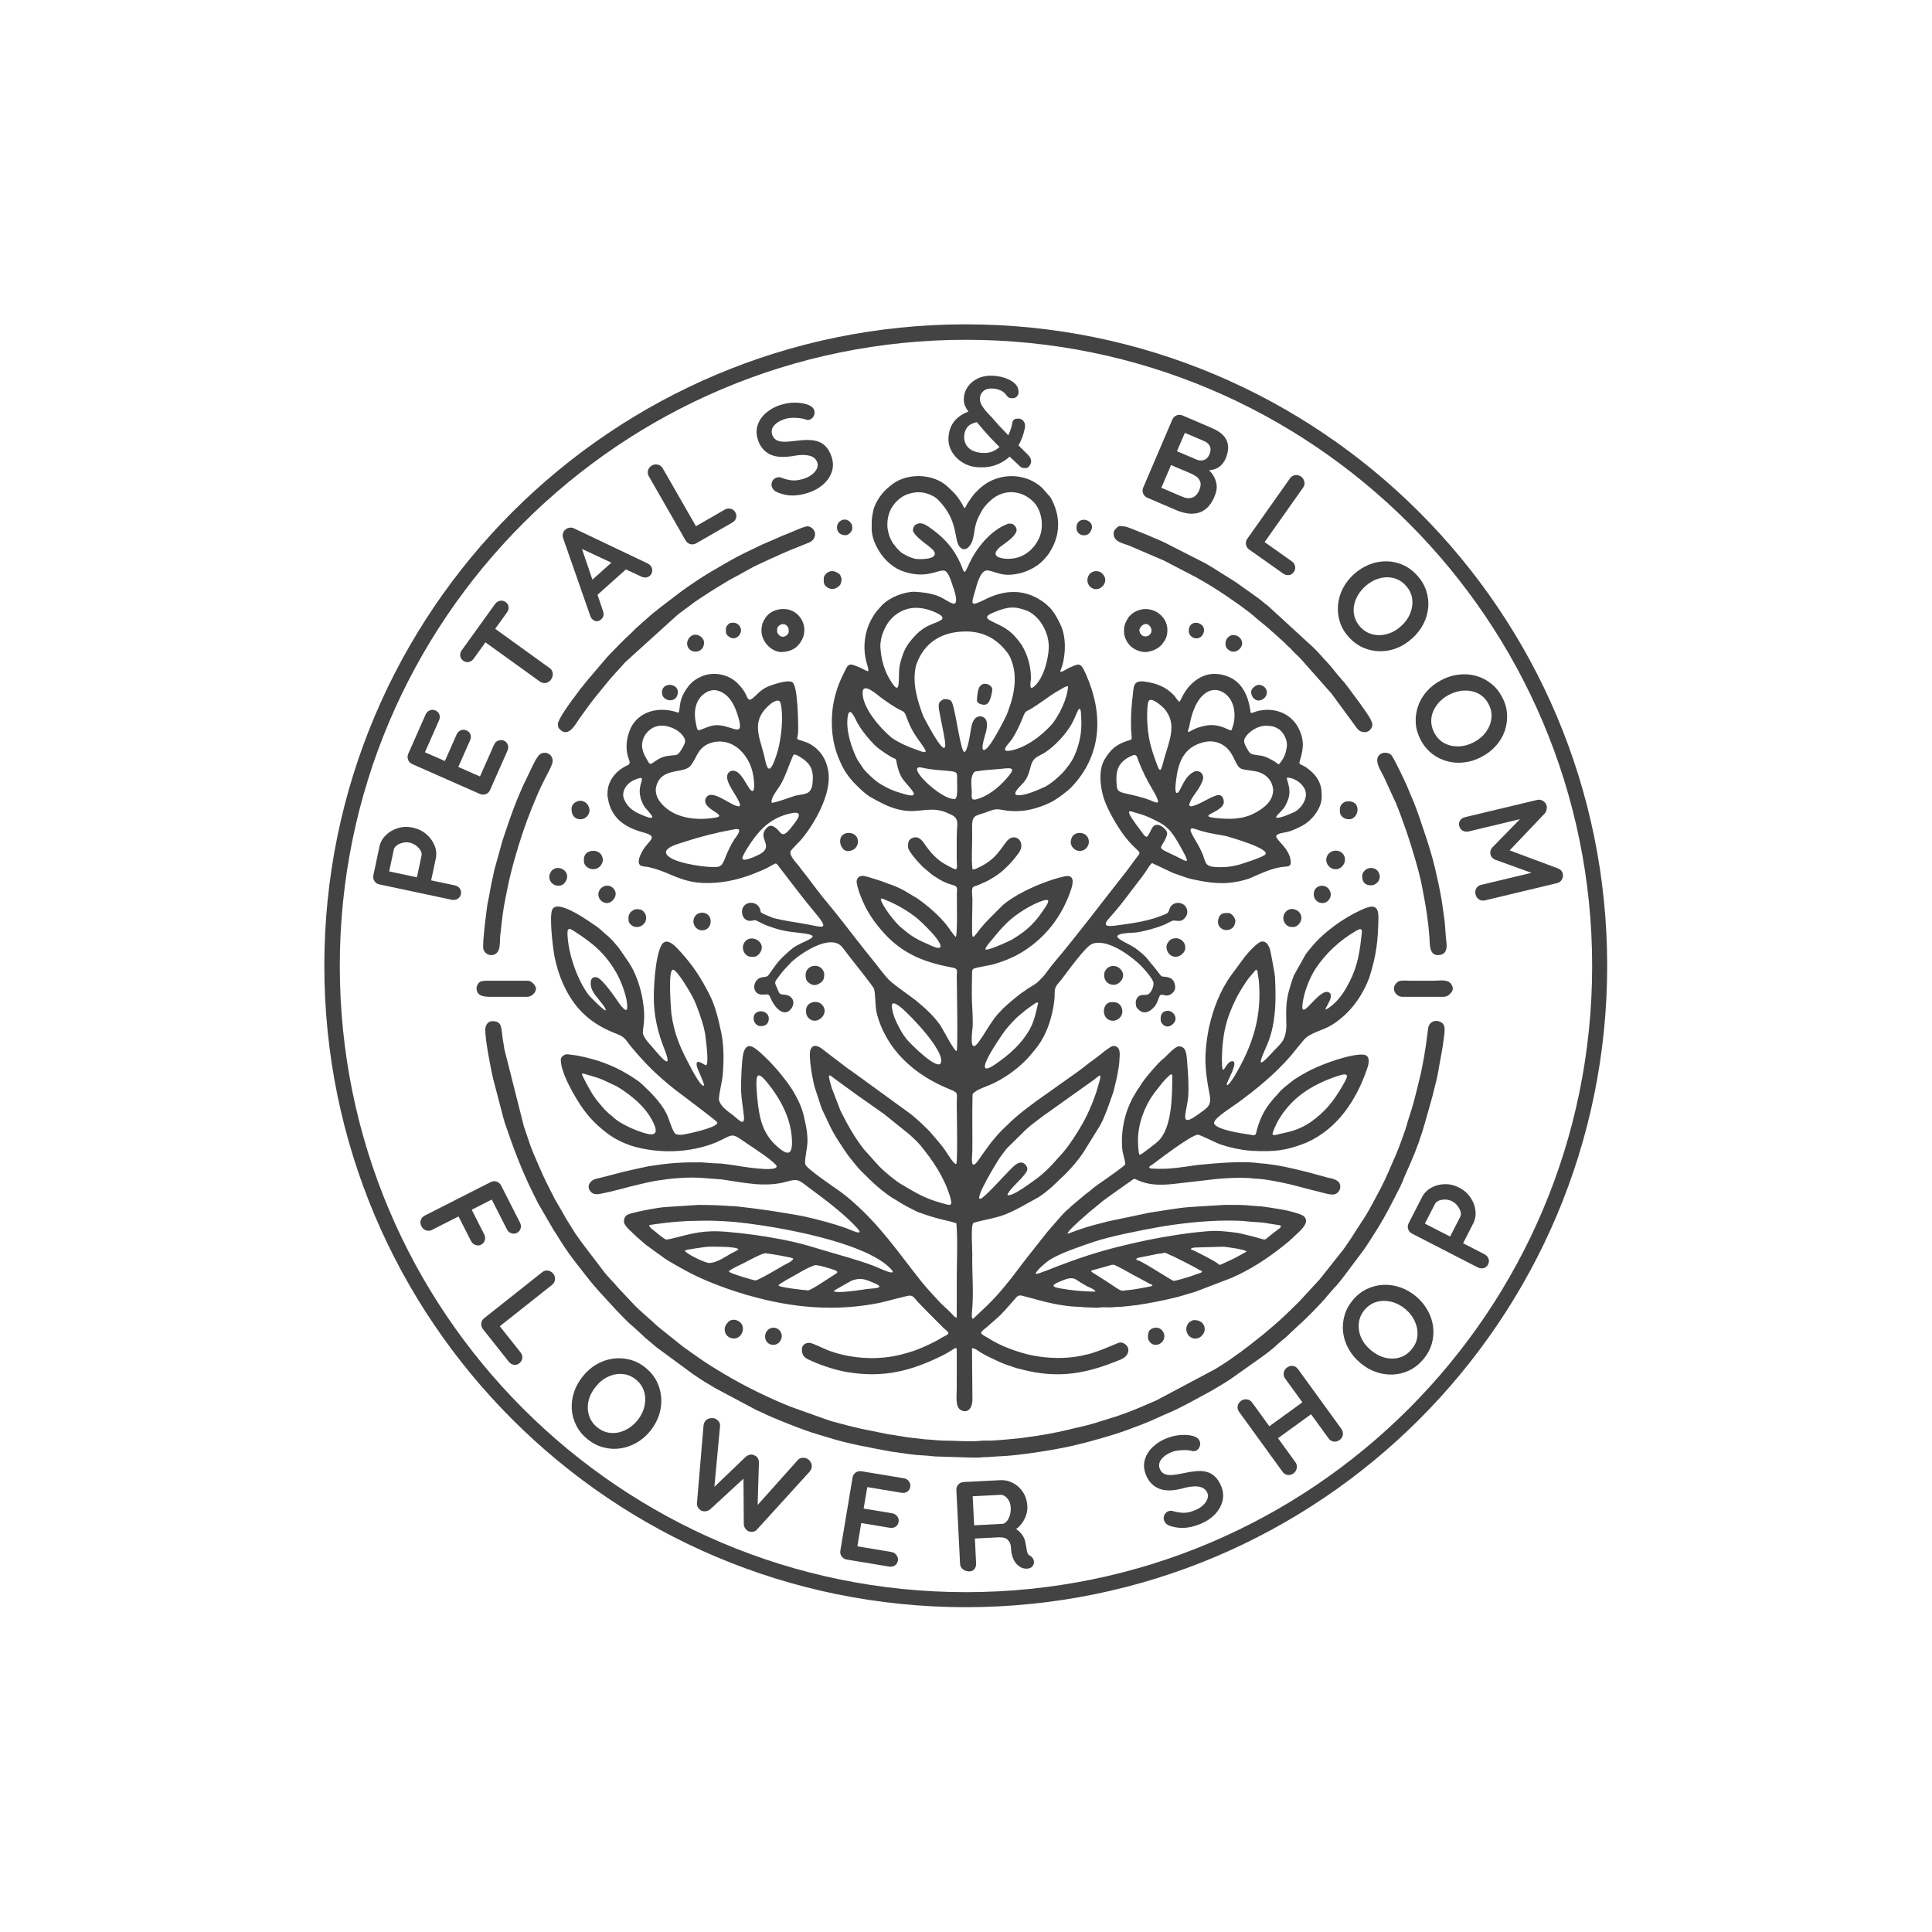 <svg xmlns="http://www.w3.org/2000/svg" xmlns:xlink="http://www.w3.org/1999/xlink" width="500" zoomAndPan="magnify" viewBox="0 0 375 375" height="500" preserveAspectRatio="xMidYMid meet" version="1.2"><defs><clipPath id="d8b557cea6"><path d="M 62.953 62.953 L 311.953 62.953 L 311.953 311.953 L 62.953 311.953 Z M 62.953 62.953 "/></clipPath><clipPath id="776cae16ae"><path d="M 187.453 62.953 C 118.695 62.953 62.953 118.695 62.953 187.453 C 62.953 256.215 118.695 311.953 187.453 311.953 C 256.215 311.953 311.953 256.215 311.953 187.453 C 311.953 118.695 256.215 62.953 187.453 62.953 Z M 187.453 62.953 "/></clipPath><clipPath id="07a19dd4c7"><path d="M 92.449 92 L 282 92 L 282 282.984 L 92.449 282.984 Z M 92.449 92 "/></clipPath></defs><g id="97fa2a3612"><g clip-rule="nonzero" clip-path="url(#d8b557cea6)"><g clip-rule="nonzero" clip-path="url(#776cae16ae)"><path style="fill:none;stroke-width:8;stroke-linecap:butt;stroke-linejoin:miter;stroke:#444343;stroke-opacity:1;stroke-miterlimit:4;" d="M 166.053 -0.002 C 74.346 -0.002 -0.002 74.346 -0.002 166.053 C -0.002 257.765 74.346 332.108 166.053 332.108 C 257.765 332.108 332.108 257.765 332.108 166.053 C 332.108 74.346 257.765 -0.002 166.053 -0.002 Z M 166.053 -0.002 " transform="matrix(0.75,0,0,0.75,62.955,62.955)"/></g></g><g clip-rule="nonzero" clip-path="url(#07a19dd4c7)"><path style=" stroke:none;fill-rule:evenodd;fill:#444343;fill-opacity:1;" d="M 209.84 249 L 211.008 249.672 C 211.406 249.855 212.516 250.273 212.629 250.699 C 210.176 250.703 208.02 250.473 205.602 250.043 C 203.746 249.715 204.5 249.238 205.816 248.707 C 206.758 248.324 207.883 247.801 208.801 248.324 C 209.133 248.512 209.516 248.785 209.84 249 Z M 146.273 197.648 C 146.273 198.645 147.082 199.168 147.555 199.168 C 148.395 199.176 149.086 198.918 149.211 197.938 C 149.453 196.07 146.645 195.695 146.305 197.316 Z M 225.289 197.566 L 225.289 198.047 C 225.289 198.605 226.375 199.969 227.68 198.754 C 228.773 197.73 227.852 196.203 226.652 196.203 C 225.832 196.203 225.289 196.762 225.289 197.566 Z M 140.902 121.996 L 140.902 122.715 C 140.902 123.301 141.84 123.977 142.477 123.891 C 142.891 123.836 143.191 123.629 143.41 123.379 C 144.477 122.156 143.312 120.875 142.426 120.875 C 141.953 120.875 141.664 120.836 141.281 121.25 C 141.129 121.418 140.902 121.715 140.902 121.996 Z M 162.461 102.363 C 162.461 103.344 163.145 103.883 164.145 103.883 C 164.695 103.883 165.426 103.152 165.426 102.602 C 165.426 102.074 165.434 101.805 164.969 101.297 C 164.086 100.328 162.461 101.039 162.461 102.363 Z M 230.738 122.477 C 230.738 123.879 232.848 124.609 233.559 122.969 C 234.492 120.812 230.738 119.824 230.738 122.477 Z M 242.84 134.258 C 242.84 135.445 243.789 136.02 244.32 135.977 C 245.602 135.871 246.527 134.371 245.383 133.316 C 245.141 133.094 244.723 132.926 244.352 132.922 C 243.785 132.91 242.84 133.66 242.84 134.258 Z M 208.941 102.441 C 208.941 104.004 210.84 104.324 211.543 103.359 C 213.285 100.961 208.941 99.691 208.941 102.441 Z M 128.48 134.418 C 128.48 136.25 131.527 136.633 131.57 134.336 C 131.605 132.574 128.48 132.328 128.48 134.418 Z M 237.871 124.801 C 237.871 125.379 237.891 125.594 238.289 125.988 C 238.973 126.668 239.887 126.668 240.578 125.984 C 242.23 124.363 239.59 122.25 238.293 123.777 C 238.078 124.027 237.871 124.367 237.871 124.801 Z M 224.25 261.035 C 224.758 261.035 225.156 260.879 225.504 260.531 C 226.195 259.84 226.156 258.816 225.473 258.129 C 225.02 257.68 224.391 257.605 223.754 257.816 C 222.945 258.086 222.805 258.809 222.805 259.516 C 222.805 260.336 223.551 261.035 224.25 261.035 Z M 150.121 261.035 C 151.496 261.035 152.422 259.098 151.109 258.043 C 150.5 257.555 149.492 257.559 148.902 258.297 C 148.055 259.359 148.613 261.035 150.121 261.035 Z M 133.371 124.879 C 133.371 127.02 136.656 127.078 136.656 124.719 C 136.656 123.621 134.934 122.492 133.828 123.738 C 133.562 124.039 133.371 124.457 133.371 124.879 Z M 256.703 175.289 C 257.863 175.289 258.91 173.781 257.875 172.512 C 256.965 171.398 254.922 171.895 254.996 173.652 C 255.031 174.578 255.773 175.289 256.703 175.289 Z M 116.141 173.605 C 116.141 174.609 117.008 175.289 117.824 175.289 C 118.859 175.289 120.211 173.668 119.066 172.441 C 117.98 171.277 116.141 172.168 116.141 173.605 Z M 239.793 178.812 C 239.793 178.172 239.051 177.211 238.434 177.211 C 237.574 177.211 236.754 177.195 236.465 178.449 C 236 180.441 238.469 181.234 239.492 179.793 C 239.586 179.656 239.793 179.016 239.793 178.812 Z M 136.254 180.578 C 138.277 180.578 138.492 177.758 136.859 177.246 C 136.5 177.137 136.156 177.125 135.852 177.203 C 134.43 177.57 134.172 179.391 135.301 180.25 C 135.523 180.422 135.887 180.578 136.254 180.578 Z M 264.398 170.078 C 264.398 171.184 264.965 171.844 266.082 171.844 C 267.371 171.844 268.473 170.312 267.344 168.977 C 266.859 168.406 265.656 168.184 264.855 169.012 C 264.605 169.273 264.398 169.605 264.398 170.078 Z M 106.605 170.078 C 106.605 171.969 108.742 172.379 109.551 171.422 C 111.246 169.414 108.531 167.551 107.102 168.973 C 106.934 169.141 106.605 169.797 106.605 170.078 Z M 212.789 110.855 C 211.145 110.855 210.551 112.84 211.562 113.848 C 213.145 115.418 215.602 113.047 214.016 111.395 C 213.719 111.086 213.355 110.855 212.789 110.855 Z M 159.895 112.219 C 159.895 112.969 159.812 113.363 160.355 113.844 C 160.91 114.332 161.652 114.449 162.305 114.145 L 162.734 113.855 C 162.984 113.633 163.094 113.57 163.188 113.266 C 163.379 112.633 163.434 112.391 163.152 111.77 C 163.027 111.492 162.996 111.492 162.785 111.332 C 161.137 110.098 159.895 111.566 159.895 112.219 Z M 121.992 177.934 C 121.992 178.691 121.918 178.965 122.449 179.48 C 123.137 180.145 124.258 180.066 124.898 179.398 C 125.051 179.242 125.191 179.066 125.266 178.883 C 125.809 177.582 124.805 176.488 123.996 176.488 C 123.395 176.488 123.352 176.43 122.895 176.672 L 122.477 176.977 C 122.309 177.148 121.992 177.609 121.992 177.934 Z M 192.594 133.777 C 192.594 132.977 190.98 132.172 190.195 133.223 C 189.777 133.785 189.715 134.883 189.637 135.555 C 189.574 136.086 189.691 136.391 190.059 136.551 C 190.891 136.918 191.559 136.941 192 136.148 C 192.262 135.676 192.594 134.48 192.594 133.777 Z M 260.07 157.016 L 260.07 157.496 C 260.07 158.316 260.789 159.02 261.832 159.02 C 263.602 159.02 264.18 156.168 262.477 155.648 C 260.918 155.176 260.07 156.211 260.07 157.016 Z M 249.09 178.172 C 249.09 179.074 249.801 179.938 250.695 179.938 C 251.301 179.938 251.637 179.914 252.156 179.316 C 252.77 178.613 252.758 177.633 252.078 176.949 C 251.797 176.672 251.293 176.461 250.84 176.43 C 249.902 176.375 249.09 177.219 249.09 178.172 Z M 164.543 165.191 C 167.074 165.191 167.254 161.664 164.703 161.664 C 164.246 161.664 163.805 161.836 163.496 162.137 C 162.559 163.066 163.289 165.191 164.543 165.191 Z M 207.82 163.426 C 207.82 163.902 208.059 164.359 208.316 164.613 C 209.598 165.887 211.348 164.785 211.348 163.426 C 211.348 161.344 208.539 161.113 207.977 162.703 C 207.93 162.828 207.82 163.262 207.82 163.426 Z M 110.934 157.016 C 110.934 159.172 112.801 159.293 113.613 158.738 C 115.422 157.504 113.891 154.883 112.09 155.527 C 111.48 155.742 110.934 156.242 110.934 157.016 Z M 231.781 256.227 C 231.395 256.227 230.824 256.609 230.645 256.855 C 229.668 258.16 230.695 259.957 232.164 259.816 C 232.891 259.746 233.359 259.273 233.676 258.68 C 234.094 257.895 233.77 256.227 231.781 256.227 Z M 140.664 258.07 C 140.664 258.566 140.863 259 141.191 259.309 C 141.395 259.496 141.445 259.547 141.723 259.656 C 143.754 260.453 145.027 257.754 143.586 256.59 C 142.945 256.07 141.949 255.969 141.352 256.594 C 140.984 256.98 140.664 257.418 140.664 258.07 Z M 257.426 166.875 C 257.426 168.422 259.301 169.348 260.453 168.219 C 261.672 167.02 260.941 165.109 259.27 165.109 C 258.223 165.109 257.426 165.945 257.426 166.875 Z M 226.41 183.781 C 226.41 185.332 228.09 186.453 229.52 185.129 C 230.918 183.832 229.457 181.539 227.508 182.234 C 226.953 182.434 226.41 183.184 226.41 183.781 Z M 144.188 183.863 C 144.188 185.012 145.059 185.707 145.711 185.707 C 146.445 185.707 146.832 185.805 147.41 185.078 C 149.008 183.062 146.055 181.223 144.688 182.676 C 144.457 182.918 144.188 183.418 144.188 183.863 Z M 156.449 196.125 C 156.449 196.734 156.512 197.141 156.965 197.613 C 158.516 199.215 161.219 196.691 159.52 194.977 C 158.535 193.984 156.449 194.504 156.449 196.125 Z M 216.074 198.129 C 216.562 198.129 217.031 197.848 217.301 197.59 C 218.41 196.52 217.703 194.52 216.234 194.52 C 215.707 194.52 215.43 194.457 215 194.73 C 213.801 195.5 214.004 198.129 216.074 198.129 Z M 113.336 166.715 L 113.336 167.113 C 113.336 168.715 115.938 169.508 116.852 167.582 C 117.41 166.402 116.406 164.723 114.504 165.238 C 113.898 165.402 113.336 165.977 113.336 166.715 Z M 214.312 189.23 C 214.312 190.422 215.059 191.156 216.234 191.156 C 217.219 191.156 218.895 189.531 217.422 188.047 C 217.23 187.855 217.176 187.809 216.906 187.68 C 215.555 187.035 214.312 188.109 214.312 189.23 Z M 156.371 189.07 C 156.371 189.688 156.355 190.23 156.914 190.691 C 157.793 191.414 158.488 191.328 159.352 190.688 C 160.004 190.203 159.977 189.57 159.977 188.91 C 159.516 186.957 156.902 187.062 156.438 188.746 Z M 270.566 191.875 C 270.566 192.793 271.395 193.48 272.172 193.48 L 279.945 193.48 C 280.844 193.48 281.07 193.281 281.531 192.82 C 281.977 192.371 282.152 191.871 281.805 191.219 C 281.137 189.969 279.625 190.355 278.262 190.355 C 276.738 190.355 275.215 190.355 273.695 190.355 C 273 190.355 272.016 190.23 271.496 190.48 C 271.027 190.711 270.566 191.227 270.566 191.875 Z M 92.5 191.797 C 92.5 193.645 94.477 193.48 96.027 193.48 L 102.355 193.48 C 103.16 193.48 104.039 192.66 104.039 191.875 C 104.039 191.492 103.371 190.355 102.355 190.355 L 94.582 190.355 C 94.066 190.355 93.406 190.402 93.09 190.621 C 92.824 190.809 92.5 191.359 92.5 191.797 Z M 150.84 122.156 C 150.84 121.387 152.051 120.695 152.781 121.5 C 153.102 121.852 153.086 122.184 153.086 122.637 C 153.086 123.223 151.977 124.086 151.195 123.242 C 150.793 122.809 150.84 122.695 150.84 122.156 Z M 147.797 122.395 C 147.797 124.738 149.945 126.562 151.641 126.562 C 152.938 126.562 154.09 126.078 154.75 125.422 C 157.145 123.039 156.145 119.73 153.836 118.602 C 152.172 117.785 149.395 118.199 148.348 120.301 C 148.266 120.461 148.242 120.5 148.148 120.668 C 147.926 121.062 147.797 121.805 147.797 122.395 Z M 222.164 123.52 C 221.645 123.52 221.051 122.723 221.164 122.203 C 221.344 121.41 222.484 120.586 223.223 121.578 C 223.578 122.059 223.652 122.684 223.184 123.176 C 222.844 123.527 222.551 123.52 222.164 123.52 Z M 218.156 122.477 C 218.156 123.543 218.641 124.578 219.336 125.305 C 219.969 125.965 221.129 126.562 222.324 126.562 C 222.766 126.562 223.602 126.34 223.953 126.188 C 225.031 125.715 225.535 125.199 226.109 124.258 C 226.637 123.387 226.75 121.988 226.367 121 C 226.234 120.656 226.242 120.633 226.066 120.336 C 224.66 117.945 221.352 117.48 219.379 119.449 C 218.961 119.863 218.992 119.895 218.742 120.336 C 218.375 120.988 218.156 121.52 218.156 122.477 Z M 93.781 183.863 C 93.781 185.652 96.793 186.25 96.984 183.539 C 97.023 182.969 97.062 182.57 97.066 182.016 C 97.07 181.52 97.184 180.977 97.227 180.496 C 97.316 179.469 97.441 178.586 97.57 177.555 C 97.789 175.785 98.227 173.77 98.582 171.996 C 99.316 168.352 100.988 162.77 102.289 159.273 L 103.203 156.902 C 103.773 155.555 104.559 153.559 105.188 152.312 L 105.723 151.246 C 106.137 150.398 107.164 148.645 107.266 147.828 C 107.355 147.129 106.855 146.117 105.723 146.117 C 104.738 146.117 104.418 146.82 104.004 147.445 C 103.855 147.672 103.879 147.676 103.758 147.918 C 103.66 148.113 103.57 148.258 103.477 148.441 L 101.945 151.637 C 101.57 152.348 101.305 153.02 100.969 153.785 C 100.055 155.836 99.137 158.375 98.418 160.531 C 98.113 161.449 97.488 163.184 97.289 164.047 L 95.945 168.875 C 95.84 169.309 95.789 169.738 95.668 170.203 C 95.266 171.785 94.992 173.84 94.645 175.352 C 94.555 175.742 94.543 176.219 94.457 176.688 L 94.102 179.453 C 94.078 179.859 94 180.527 93.957 180.914 C 93.848 181.863 93.781 182.84 93.781 183.863 Z M 279.062 185.387 C 281.27 185.387 280.777 183.164 280.676 182.246 C 280.516 180.738 280.52 179.234 280.254 177.703 L 279.844 174.828 C 279.562 172.992 278.59 168.539 278.086 166.73 C 277.152 163.414 276.727 162.301 275.688 159.191 C 275.16 157.605 274.52 155.883 273.852 154.375 L 273.145 152.676 C 272.82 151.875 270.582 147.176 270.09 146.598 C 269.637 146.062 268.609 145.984 268.086 146.277 C 266.781 147.008 267.414 148.562 267.98 149.586 L 268.559 150.691 C 268.617 150.805 268.621 150.832 268.688 150.965 L 270.625 155.195 C 270.719 155.41 270.805 155.547 270.887 155.734 C 271.383 156.84 272.668 160.391 273.121 161.754 C 274.059 164.566 275.484 169.219 276.008 172.012 C 276.34 173.789 276.738 175.812 276.984 177.605 C 277.051 178.086 277.094 178.488 277.164 179.031 C 277.18 179.172 277.223 179.508 277.254 179.738 L 277.461 182.02 C 277.477 182.434 277.504 183.156 277.559 183.602 C 277.672 184.473 278 185.387 279.062 185.387 Z M 108.289 140.508 C 108.289 140.988 108.312 141.281 108.789 141.691 C 110.453 143.125 111.727 140.504 112.5 139.434 L 114.215 137.062 C 115.113 135.773 116.832 133.773 117.836 132.504 C 118.789 131.293 120.324 129.754 121.293 128.59 L 131.641 119.223 L 133.988 117.484 C 135.016 116.645 136.906 115.504 138.051 114.734 L 139.73 113.688 C 140.051 113.512 140.305 113.363 140.582 113.18 C 141.609 112.5 143.141 111.781 144.074 111.223 C 144.652 110.879 145.215 110.621 145.777 110.277 C 146.555 109.805 152.137 107.289 153.234 106.84 L 157.121 105.277 C 158.781 104.441 158.395 102.504 156.883 102.164 C 156.273 102.027 153.613 103.332 152.816 103.613 C 152.121 103.859 151.477 104.164 150.84 104.445 L 147.93 105.699 C 145.707 106.758 143.5 107.789 141.379 109.008 L 137.832 111.07 C 136.051 112.129 134.07 113.477 132.387 114.68 L 127.977 118.043 C 127.445 118.492 126.965 118.855 126.422 119.297 L 123.453 121.934 C 123.207 122.184 123.02 122.371 122.773 122.617 C 122.641 122.75 122.551 122.855 122.41 122.977 C 120.766 124.426 119.398 125.973 117.844 127.543 L 114.637 131.309 C 113.879 132.152 113.289 133 112.715 133.637 L 110.941 136.031 C 110.316 136.859 108.289 139.73 108.289 140.508 Z M 216.152 103.562 C 216.152 105.211 218.008 105.441 219.176 105.91 L 225.852 108.773 L 232.074 112.004 C 234.094 113.117 236.082 114.336 237.984 115.633 C 239.629 116.75 242.457 118.695 243.82 119.973 L 245.668 121.492 C 246.211 121.891 246.602 122.359 247.121 122.762 L 249.273 124.699 C 249.52 124.945 249.703 125.133 249.953 125.383 C 250.254 125.688 250.371 125.688 250.648 126.047 C 250.965 126.461 252.016 127.352 252.676 128.105 L 258.434 134.613 L 263.051 140.895 C 263.582 141.68 263.965 142.109 264.957 142.109 C 265.703 142.109 266.297 141.418 266.375 140.719 C 266.453 140.004 265.215 138.285 264.695 137.562 L 263.836 136.34 C 263.641 136.062 263.438 135.809 263.219 135.516 C 262.219 134.188 261.297 132.805 260.172 131.594 C 259.27 130.625 258.527 129.496 257.605 128.547 C 256.738 127.645 255.781 126.477 254.891 125.652 L 246.117 117.598 C 245.832 117.371 245.574 117.211 245.305 116.969 C 244.562 116.301 243.723 115.77 242.93 115.172 L 240.07 113.145 C 239.895 113.023 239.816 112.969 239.641 112.855 L 235.309 110.137 C 234.988 109.965 234.797 109.812 234.453 109.625 C 234.262 109.523 234.188 109.465 234 109.359 L 226.09 105.324 C 225.781 105.172 225.492 105.07 225.156 104.898 C 224.793 104.715 224.523 104.633 224.145 104.469 C 223.469 104.176 222.859 103.906 222.176 103.633 C 221.516 103.367 220.867 103.094 220.172 102.832 C 219.016 102.391 218.605 102.121 217.277 102.121 C 217.066 102.121 216.664 102.516 216.535 102.66 C 216.32 102.898 216.152 103.141 216.152 103.562 Z M 188.508 282.914 C 188.984 282.914 189.473 282.922 189.953 282.918 C 190.43 282.91 190.668 282.832 191.23 282.832 C 192.148 282.84 193.051 282.691 193.875 282.672 C 197.352 282.59 205.77 281.32 209.656 280.262 C 209.996 280.168 210.367 280.094 210.754 279.996 C 211.543 279.801 212.219 279.59 212.949 279.387 C 215.438 278.707 217.93 277.934 220.32 276.984 L 221.832 276.41 C 223.652 275.723 225.363 274.848 227.145 274.109 C 228.438 273.578 229.66 272.871 230.898 272.254 L 235 270.027 C 236.293 269.27 237.633 268.496 238.883 267.656 L 245.406 263.039 C 246.164 262.445 247 261.836 247.711 261.176 C 247.852 261.047 247.922 260.945 248.074 260.82 C 248.25 260.672 248.293 260.672 248.469 260.496 C 248.762 260.211 248.895 260.133 249.219 259.883 C 249.758 259.465 250.18 258.969 250.676 258.531 L 252.078 257.215 C 253.254 256.23 256.602 252.844 257.621 251.535 L 258.926 250.035 C 259.637 249.34 260.246 248.5 260.859 247.723 L 264.434 242.961 C 265.234 241.906 265.91 240.742 266.641 239.641 C 267.852 237.816 269.461 234.926 270.449 232.949 C 271.07 231.711 271.734 230.535 272.277 229.246 C 272.355 229.055 272.387 228.906 272.469 228.715 L 273.746 225.828 C 274.906 223.215 275.91 220.383 276.676 217.617 L 278.047 212.742 C 278.105 212.523 278.133 212.359 278.191 212.16 C 278.289 211.816 278.344 211.449 278.457 211.062 C 278.891 209.547 279.164 208.051 279.418 206.496 C 279.547 205.707 279.746 204.867 279.852 204.125 C 279.918 203.648 279.977 203.348 280.059 202.891 C 280.133 202.477 280.16 202.109 280.219 201.688 C 280.32 201.008 280.5 199.781 280.328 199.188 C 280.043 198.199 278.547 197.797 277.719 198.547 C 277.145 199.07 277.164 199.906 277.074 200.625 C 276.73 203.387 276.125 207.211 275.43 209.801 C 275.328 210.172 275.277 210.461 275.184 210.836 L 274.633 213.012 C 274.484 213.648 274.262 214.379 274.062 215.082 L 273.234 217.703 C 273.145 217.949 273.168 217.926 273.098 218.207 C 272.832 219.266 271.426 223.066 270.941 224.145 C 269.977 226.297 269.098 228.535 268.016 230.598 C 267.094 232.355 266.141 234.176 265.125 235.879 L 261.98 240.75 C 261.594 241.273 261.242 241.84 260.871 242.363 L 256.727 247.598 C 256.504 247.859 256.34 248.086 256.121 248.352 L 252.277 252.523 C 250.57 254.211 248.875 255.906 247.031 257.453 C 246.879 257.582 246.84 257.633 246.688 257.75 L 245.949 258.375 C 245.699 258.59 245.473 258.793 245.211 259 L 242.211 261.367 C 241.691 261.758 241.227 262.105 240.699 262.504 C 240.414 262.715 240.18 262.848 239.898 263.062 C 238.641 264.004 237.199 264.941 235.852 265.75 L 224.395 271.84 C 222.172 272.777 219.957 273.812 217.668 274.57 C 217.289 274.695 217.059 274.816 216.664 274.93 L 212.566 276.199 C 212.41 276.242 212.258 276.301 212.078 276.352 C 210.488 276.816 208.82 277.129 207.242 277.531 C 205.066 278.078 201.414 278.73 199.238 278.98 C 198.836 279.027 198.453 279.102 198.109 279.137 C 196.555 279.293 193.234 279.637 191.871 279.629 C 191.473 279.625 190.906 279.598 190.52 279.641 C 188.25 279.895 185.715 279.621 183.457 279.629 C 182.5 279.633 181.82 279.535 180.898 279.465 C 180.559 279.438 180.027 279.418 179.621 279.375 C 178.332 279.238 176.051 279.004 174.863 278.766 C 174.457 278.688 174.078 278.66 173.688 278.582 C 173.285 278.5 172.973 278.469 172.5 278.406 L 166.902 277.27 C 166.535 277.164 166.137 277.074 165.809 277.004 C 165.008 276.836 164.395 276.645 163.633 276.453 L 161.48 275.879 C 161.203 275.809 161.191 275.777 160.938 275.703 C 160.738 275.645 160.629 275.605 160.457 275.543 L 153.488 273.055 C 149.535 271.5 144.457 269.016 140.797 266.832 L 138.258 265.285 C 137.992 265.109 137.754 264.969 137.473 264.789 C 135.816 263.727 134.254 262.562 132.648 261.438 L 128.145 257.848 C 127.609 257.414 127.199 257.031 126.699 256.566 L 125.297 255.324 C 124.824 254.867 123.504 253.742 123.18 253.355 L 119.918 249.887 C 119.297 249.102 118.062 247.898 117.352 247 L 112.68 240.859 C 112.484 240.562 112.332 240.328 112.121 240.051 C 111.551 239.293 111.07 238.43 110.547 237.621 C 109.648 236.23 108.891 234.746 108.031 233.324 C 107.859 233.043 107.688 232.754 107.539 232.453 C 106.625 230.641 105.699 228.875 104.898 227 C 104.086 225.098 103.18 223.207 102.57 221.234 L 101.691 218.664 L 97.879 203.566 C 97.844 203.348 97.824 203.164 97.805 203 C 97.746 202.5 97.691 202.355 97.617 201.906 C 97.23 199.609 97.621 198.207 95.547 198.207 C 94.664 198.207 94.184 199.062 94.184 199.891 C 94.184 201.816 95.227 207.328 95.707 209.348 L 97.699 216.969 C 97.82 217.328 97.883 217.656 98.008 218.023 C 99.613 222.777 101.312 227.293 103.531 231.734 C 103.848 232.363 104.125 232.949 104.441 233.551 L 107.469 238.773 C 107.652 239.07 107.824 239.285 108.012 239.594 C 109.047 241.285 110.129 242.965 111.332 244.527 L 114.352 248.398 C 114.586 248.691 114.746 248.848 114.973 249.141 C 115.195 249.426 115.355 249.625 115.602 249.875 C 115.773 250.051 115.777 250.094 115.926 250.273 L 119.527 254.203 C 120.289 254.965 121.887 256.695 122.621 257.281 C 122.781 257.41 122.809 257.41 122.973 257.57 L 124.816 259.254 C 124.941 259.367 125.012 259.453 125.133 259.574 L 126.617 260.82 C 126.941 261.059 127.066 261.223 127.348 261.449 L 134.461 266.68 C 135.598 267.438 136.637 268.172 137.832 268.836 C 138.188 269.031 138.355 269.152 138.676 269.355 L 146.727 273.645 C 147.062 273.816 147.328 273.902 147.664 274.07 C 149.875 275.195 156.254 277.711 158.469 278.332 L 160.629 278.977 C 164.633 280.258 168.828 280.969 172.926 281.746 L 176.508 282.25 C 178.277 282.508 179.969 282.484 181.512 282.695 Z M 161.797 250.59 C 161.809 250.535 165.047 248.695 165.281 248.582 C 167.121 247.898 168.008 248.336 169.75 249.078 C 172.102 250.078 169.398 250.059 168.391 250.184 C 167.441 250.324 162.293 251.148 161.797 250.59 Z M 215.031 245.73 C 215.363 245.613 215.715 245.488 216.152 245.488 C 216.492 245.488 219.496 247.195 220.004 247.488 C 220.316 247.672 220.625 247.793 220.949 247.988 L 222.82 249 C 223.586 249.449 223.578 249.176 223.688 249.578 C 223.316 249.754 219.84 250.34 219.277 250.375 C 217.242 250.504 218.332 251.086 214.68 248.648 L 212.027 246.973 C 211.793 246.793 211.855 246.945 211.828 246.613 Z M 158.148 245.578 C 158.746 245.469 161.09 246.203 161.773 246.438 C 162.941 246.836 162.613 247.031 161.633 247.625 C 160.875 248.094 157.438 250.422 156.879 250.461 C 156.23 250.438 151.156 249.887 151.109 249.496 C 151.074 249.234 154.254 247.547 154.727 247.273 C 155.781 246.66 156.902 246.008 158.051 245.605 Z M 220.562 244.527 C 220.594 244.164 220.688 244.18 221.027 244.113 L 223.906 243.543 C 224.117 243.508 224.344 243.438 224.625 243.383 C 224.844 243.34 225.137 243.344 225.418 243.293 C 226.203 243.152 225.941 243.004 227.051 243.566 C 227.355 243.719 227.707 243.824 228 243.98 C 228.598 244.309 229.133 244.562 229.762 244.863 L 231.555 245.797 C 232.129 246.035 232.699 246.551 233.305 246.691 C 233.273 247.066 233.18 246.992 232.07 247.383 C 231.586 247.555 231.223 247.711 230.707 247.859 C 230.152 248.016 228.293 248.613 227.773 248.613 C 227.609 248.613 223.555 246.047 222.461 245.434 C 221.953 245.152 221.141 244.664 220.562 244.527 Z M 153.938 244.379 C 153.781 244.848 152.543 245.355 152.098 245.609 C 151.375 246.02 147.105 248.578 146.621 248.531 C 146.133 248.48 141.535 247.121 141.484 246.805 C 141.438 246.504 144.105 245.305 144.582 245.051 C 145.266 244.691 147.961 243.211 148.605 243.258 C 149.203 243.301 153.762 244.051 153.914 244.27 Z M 132.977 242.707 C 133.273 242.523 136.902 242.02 137.418 241.992 C 138.355 241.969 142.859 241.91 143.312 242.469 C 143.23 242.688 142.094 243.195 141.824 243.348 C 140.629 244.031 138.918 245.223 137.508 245.137 C 136.668 245.023 133.328 243.445 132.922 242.781 Z M 231.141 242.523 C 231.227 242.203 231.43 242.203 232.113 242.137 L 237.527 241.984 C 238.148 242.066 241.629 242.473 241.957 242.926 L 240.672 243.645 C 240.258 243.879 239.871 244.09 239.422 244.312 C 238.93 244.559 238.57 244.719 238.059 244.953 C 236.504 245.676 236.812 245.594 236.359 245.238 C 235.723 244.73 232.781 243.238 231.891 242.816 C 231.586 242.676 231.484 242.605 231.141 242.523 Z M 212.398 241.012 C 215.59 239.949 220.992 238.891 224.535 238.242 C 228.426 237.531 233.895 236.914 238.031 236.914 C 238.863 236.914 240.809 236.918 241.535 237.016 C 243.008 237.219 244.691 237.172 246.344 237.496 C 247.051 237.637 247.895 237.711 248.609 237.875 C 248.602 238.219 248.555 238.254 248.352 238.418 L 247.121 239.355 C 244.984 240.965 246.262 240.773 243.195 240.004 L 241.008 239.469 C 239.98 239.191 237.023 238.918 236.027 238.918 C 234 238.918 230.719 239.336 228.527 239.672 C 224.109 240.355 221.371 240.938 217.195 241.961 C 213.102 242.98 209.207 244.262 205.277 245.777 C 204.938 245.906 201.176 247.445 201.066 247.262 C 200.816 246.844 203.293 244.801 203.781 244.508 C 206.047 243.133 209.824 241.875 212.398 241.012 Z M 125.996 237.797 C 126.77 237.617 131.395 237.074 132.332 237.078 C 132.848 237.078 133.047 236.988 133.609 236.992 C 135.203 236.988 136.656 236.898 138.289 236.938 C 139.648 236.973 140.984 237.051 142.34 237.16 C 144.094 237.32 146.152 237.594 147.906 237.852 C 154.406 238.84 167.922 241.496 172.617 245.996 C 174.957 248.238 170.375 246.008 169.805 245.789 C 166.508 244.523 162.949 243.613 159.559 242.594 L 159.289 242.512 C 156.613 241.688 154.578 241.117 151.816 240.586 C 148.164 239.883 144.629 239.395 140.922 239.082 C 139.02 238.922 137.457 238.945 135.562 239.223 C 134.074 239.449 132.516 239.887 131.051 240.25 C 130.551 240.371 129.875 240.555 129.363 240.602 C 129.031 240.602 127.621 239.438 127.293 239.145 C 126.898 238.797 126.043 238.32 125.996 237.797 Z M 220.883 221.289 C 220.883 218.133 222.164 214.723 223.961 212.266 L 225.543 210.238 C 225.934 209.754 226.895 208.719 227.375 208.465 C 227.457 208.621 227.535 208.703 227.535 208.945 C 227.523 212.488 227.523 218.609 224.996 221.305 C 224.438 221.867 223.727 222.375 223.102 222.867 C 222.965 222.98 222.855 223.039 222.727 223.133 C 222.297 223.434 221.383 224.238 221.184 224.113 C 220.934 223.957 220.883 221.688 220.883 221.289 Z M 146.848 211.191 C 146.703 208.535 147.016 207.805 148.922 210.125 C 151.605 213.43 153.734 217.449 153.727 221.809 C 153.719 224.43 152.582 224.031 151 222.672 C 148.023 220.121 147.391 217.094 147.012 213.348 C 146.938 212.629 146.887 211.914 146.848 211.191 Z M 195.168 223.223 C 195.324 223.023 195.363 222.98 195.539 222.789 L 198.969 219.41 C 199.152 219.27 199.188 219.207 199.344 219.062 C 200.117 218.34 201.473 217.395 202.301 216.73 L 211.988 209.828 C 212.891 209.234 213.59 208.375 213.59 208.945 C 213.59 209.426 213.199 210.57 213.062 211.062 C 212.613 212.668 212.473 212.805 212.035 214.047 C 211.902 214.434 211.793 214.59 211.652 214.945 C 211.52 215.277 211.414 215.547 211.238 215.891 C 211.148 216.066 211.102 216.18 211.035 216.328 C 210.062 218.434 207.852 221.91 206.434 223.586 L 204.879 225.316 C 204.145 226.195 203.098 227.199 202.227 227.957 C 201.996 228.16 201.777 228.34 201.523 228.535 C 200.688 229.137 196.359 232.465 195.551 231.938 C 195.59 231.309 197.602 229.414 198.102 228.859 C 198.488 228.426 199.031 227.84 199.305 227.336 C 199.535 226.758 199.352 226.457 199.008 226.012 C 197.883 225.004 196.809 226.328 196.02 227.09 C 195.109 227.965 191.004 232.613 190.266 232.695 C 189.047 232.824 193.559 225.418 194.098 224.664 C 194.445 224.176 194.805 223.699 195.168 223.223 Z M 174.855 229.809 C 173.684 229.113 171.676 227.418 170.656 226.395 L 167.738 223.141 C 165.887 220.828 164.445 218.203 163.129 215.57 L 161.441 211.168 C 161.344 210.816 160.754 208.953 160.934 208.773 C 161.098 208.609 161.484 208.973 161.875 209.289 L 164.523 211.211 C 167.043 213.094 169.188 214.496 171.645 216.273 L 176.348 220.062 C 176.984 220.594 178.152 221.688 178.66 222.316 C 181.176 225.434 183.188 228.367 184.398 232.23 C 185.004 234.32 184.453 233.984 182.695 233.488 C 179.504 232.617 177.637 231.465 174.855 229.809 Z M 247.008 220.086 C 247.008 219.688 247.762 218.113 247.953 217.742 C 250.582 213.043 254.688 210.5 259.691 208.832 C 262.195 208 261.555 209.059 260.555 210.793 C 258.855 213.75 257.176 215.844 254.363 217.824 C 252.195 219.27 250.672 219.605 248.258 220.133 C 247.742 220.246 247.008 220.52 247.008 220.086 Z M 119.086 216.898 C 118.828 216.645 118.5 216.398 118.211 216.172 L 117.559 215.543 C 117.535 215.52 117.434 215.434 117.43 215.43 L 116.164 213.969 C 115.016 212.555 114.844 212.086 113.902 210.465 L 113.062 208.805 C 112.703 208.086 113.512 208.48 113.875 208.566 L 115.727 209.117 C 116.113 209.262 116.559 209.391 116.965 209.566 L 119.746 210.871 C 122.656 212.637 125.762 215.199 127.051 218.453 C 128.066 221.016 125.465 220.082 124.074 219.594 C 122.828 219.156 121.629 218.59 120.48 217.926 C 119.957 217.609 119.535 217.316 119.086 216.898 Z M 195.066 200.039 C 195.863 199.059 197.059 197.68 198.043 196.926 C 198.66 196.449 198.961 196.094 199.742 195.578 C 200.438 195.117 201.488 194.184 201.488 194.762 L 201.059 196.578 C 200.773 197.723 200.438 198.758 199.871 199.793 C 198.301 202.586 195.992 204.621 193.387 206.441 C 187.797 210.352 194.371 201.016 195.066 200.039 Z M 173.113 195.508 C 172.941 193.918 174.449 195.227 175.047 195.68 C 176.875 197.262 183.238 203.832 182.652 206.211 C 182.188 208.098 176.605 202.5 175.973 201.703 C 175.141 200.656 174.574 199.605 174.004 198.406 C 173.547 197.422 173.277 196.582 173.113 195.508 Z M 135.605 196.293 C 136.152 197.938 136.504 198.719 136.863 200.645 C 136.941 201.371 137.73 206.707 137 206.785 C 136.352 206.469 134.887 205.312 135.27 207 C 135.418 207.652 136.773 210.367 136.645 210.66 C 136.195 211.27 134.348 207.695 134.184 207.395 C 132.191 203.703 130.898 200.996 130.316 196.773 C 130.242 195.906 129.598 188.059 130.652 188.219 C 131.5 188.344 134.082 192.773 134.516 193.656 C 134.945 194.531 135.285 195.375 135.605 196.293 Z M 240.047 193.574 C 240.672 192.41 241.605 190.879 242.395 189.828 L 243.801 188.191 C 244.16 188.43 244.074 188.602 244.145 189.129 C 244.184 189.414 244.262 189.766 244.32 190.156 C 245.004 197.168 243.184 202.879 239.629 208.852 C 239.559 208.969 238.172 211.23 238.117 210.453 C 238.082 209.996 240.668 205.762 239.074 205.988 C 237.699 206.188 237.219 209.926 237.168 205.457 C 237.262 200.836 237.953 197.711 240.047 193.574 Z M 257.812 195.695 C 256.059 196.836 259.355 193.473 257.984 192.648 C 256.113 191.523 252.367 198.648 252.82 194.863 C 253.086 192.664 254.117 189.926 255.332 188.047 C 257.375 184.988 260.012 182.547 263.188 180.688 C 264.621 179.848 264.367 180.699 264.227 181.965 C 263.793 185.832 263.223 188.465 261.234 191.871 C 260.332 193.391 259.285 194.695 257.812 195.695 Z M 119.594 188.738 C 120.562 190.414 121.859 193.723 121.734 195.625 C 121.637 197.121 119.75 194.102 119.523 193.785 C 118.871 192.883 116.777 189.863 115.773 189.684 C 114.371 189.434 114.52 191.277 114.949 192.184 C 115.566 193.484 117.168 194.914 117.551 195.879 C 118.016 197.051 114.52 193.461 114.242 193.109 C 112 190.105 110.297 185.09 110.145 181.359 C 110.078 179.703 110.812 180.332 111.852 181.008 C 112.957 181.723 114.016 182.484 115.039 183.305 C 116.988 184.926 118.312 186.559 119.594 188.738 Z M 174.883 180.016 C 173.879 179.25 170.957 175.547 170.957 174.406 C 171.422 174.406 171.668 174.598 172.055 174.75 C 174.086 175.547 176.352 176.898 178.062 178.277 C 179.023 179.117 182.609 182.48 182.555 183.68 C 182.52 184.461 180.73 183.539 180.383 183.383 C 178.48 182.578 177.145 181.918 175.574 180.574 C 175.344 180.379 175.117 180.203 174.883 180.016 Z M 196.246 182.465 C 195.621 182.809 191.824 184.52 191.324 184.301 C 190.949 184.137 192.539 182.402 192.754 182.141 C 193.617 181.086 194.137 180.434 195.121 179.453 L 195.578 178.996 C 197.289 177.367 200.262 175.48 202.512 174.789 C 204.176 174.277 203.234 175.559 202.746 176.316 C 201.078 178.891 199.445 180.539 196.82 182.125 Z M 237.809 162.246 L 237.98 162.277 C 238.777 162.512 246.742 164.758 245.559 165.895 C 245.027 166.402 241.363 167.578 240.453 167.852 C 238.793 168.285 237.316 168.406 235.605 168.262 C 233.82 168.094 234.004 167.203 233.398 165.723 C 232.938 164.594 232.285 163.539 231.68 162.484 L 231.59 162.324 C 230.258 159.984 231.812 160.918 233.391 161.352 C 234.832 161.75 236.34 161.977 237.809 162.246 Z M 137.914 168.281 C 136.055 168.203 130.359 167.434 129.379 165.805 C 128.586 164.484 132.152 163.641 133.012 163.359 C 136.117 162.336 139.156 161.586 142.367 161 C 143.078 160.879 143.867 160.742 143.258 161.871 C 143.07 162.219 142.793 162.562 142.555 162.883 C 141.672 164.277 141.223 165.348 140.613 166.867 C 139.984 168.449 139.484 168.285 137.914 168.281 Z M 223.191 158.715 C 226.598 160.285 227.199 160.969 229.062 164.223 C 229.383 164.785 229.684 165.367 229.992 165.938 C 230.812 167.621 230.25 167.199 228.867 166.5 C 227.895 166.027 226.898 165.562 225.934 165.082 C 225.734 164.988 225.355 164.691 225.348 164.473 C 225.336 164.18 226.797 162.316 226.508 161.523 C 226.199 160.664 224.594 159.449 223.758 160.523 C 223.434 160.934 222.926 162.309 222.59 162.406 C 222.219 162.508 221.586 161.426 221.355 161.129 C 220.902 160.531 220.484 160.012 220.07 159.379 C 219.914 159.148 218.621 157.441 219.379 157.465 C 219.578 157.473 220.641 157.812 220.914 157.895 C 221.746 158.125 222.402 158.359 223.191 158.715 Z M 146.094 166.434 C 143.328 167.504 143.93 166.5 145.047 164.637 C 147.25 161.148 149.473 158.695 153.676 157.828 C 156.258 157.332 154.582 159.328 153.82 160.316 C 151.422 163.434 151.805 161.172 150.043 160.383 C 149.312 160.055 148.887 160.59 148.477 161.109 C 147.293 162.859 150.164 164.242 147.547 165.762 L 146.641 166.203 Z M 223.605 153.078 C 224.012 153.766 224.535 154.645 224.773 155.402 L 224.793 155.473 C 224.895 156.172 223.586 155.453 223.297 155.336 C 221.449 154.641 219.984 154.363 218.102 153.922 C 216.762 153.574 216.801 153.156 216.707 151.828 C 216.559 149.266 217.258 147.762 219.676 146.688 C 220.707 146.227 220.691 146.984 221.039 147.859 C 221.809 149.789 222.551 151.285 223.605 153.078 Z M 154.742 146.621 C 157.355 148.012 158.059 149.379 157.676 152.336 C 157.293 154.391 156.062 154.02 154.312 154.461 C 153.688 154.648 150.102 155.98 149.781 155.797 C 149.496 154.906 151.133 153 151.594 152.16 C 152.633 150.277 153.066 148.625 153.895 146.758 C 154.105 146.285 154.348 146.445 154.742 146.621 Z M 120.949 154.211 C 120.949 154.086 121.07 153.523 121.105 153.406 C 121.633 152.098 122.77 151.387 124.094 151.035 C 124.945 150.809 124.488 151.676 124.359 152.207 C 124.098 153.262 124.105 153.988 124.383 155.039 C 125.078 156.934 125.211 156.621 126.328 158.055 C 127.602 159.688 124.016 157.918 123.605 157.727 C 122.461 157.102 121.672 156.371 121.152 155.16 C 121.012 154.816 120.965 154.578 120.949 154.211 Z M 253.125 152.902 C 254.203 154.738 252.59 156.828 251.383 157.547 C 250.801 157.801 248.09 159.078 247.668 158.637 C 247.855 158.086 249.039 157.293 249.488 156.379 L 249.805 155.73 C 250.512 154.164 250.355 153.047 249.859 151.457 C 249.68 150.902 249.777 150.883 250.34 150.988 C 251.453 151.191 252.527 151.941 253.125 152.902 Z M 236.34 144.121 C 239.555 145.23 239.438 148.301 240.805 149.16 C 241.48 149.496 243.246 149.543 244.227 149.836 C 245.848 150.32 246.926 151.523 247.121 153.238 C 247.137 155.418 245.492 156.734 243.719 157.719 C 241.211 159.113 238.648 159.047 235.887 158.77 C 232.184 158.34 237.277 157.707 237.535 155.801 L 237.543 155.629 C 237.488 154.727 237.035 154.066 236.051 154.406 C 234.527 154.938 233.387 155.785 231.977 156.309 C 230.41 156.887 230.77 156.051 231.289 155.07 C 231.676 154.414 232.117 153.855 232.539 153.234 C 232.867 152.723 233.109 152.281 233.348 151.723 L 233.41 151.555 C 233.465 151.398 233.492 151.273 233.527 151.109 L 233.543 151.004 C 233.543 150.164 232.973 149.645 232.102 149.645 C 229.715 150.535 229.258 153.605 228.523 153.914 C 227.918 154.043 228.207 152.051 228.238 151.766 C 228.652 148.012 229.711 144.926 233.812 144.02 C 234.723 143.82 235.449 143.855 236.34 144.121 Z M 127.281 153.125 C 127.973 148.816 132.484 150.266 133.938 148.738 C 135.316 147.16 135.203 145.422 137.578 144.328 C 141.414 142.867 144.637 145.547 145.852 149.082 C 146.207 150.191 146.34 151.246 146.395 152.406 C 146.34 154.492 145.555 153.254 144.941 152.238 C 144.348 151.25 143.141 148.941 141.66 149.758 C 140.496 150.578 141.535 152.289 142.051 153.211 C 142.27 153.602 144.047 156.211 143.559 156.477 C 142.266 156.844 138.16 152.789 137.023 154.887 C 135.879 157 141.426 158.188 138.953 158.68 C 135.277 159.332 130.836 158.91 128.293 155.863 L 128.121 155.645 C 127.516 154.84 127.281 154.129 127.281 153.125 Z M 194.473 149.211 C 196.918 148.914 196.988 149.246 195.289 151.203 C 193.809 152.875 191.727 154.566 189.527 155.141 C 188.254 155.477 188.691 154.402 188.613 153.355 C 188.535 152.301 188.371 150.992 188.945 150.047 C 189.156 149.703 189.34 149.754 189.793 149.676 C 191.305 149.422 192.938 149.383 194.473 149.211 Z M 185.762 151.734 C 185.773 152.293 185.965 154.844 185.375 155.078 C 182.652 155.395 175.227 148.09 179.09 149.027 C 181.047 149.477 182.578 149.469 184.512 149.676 C 186.055 149.84 185.758 150.242 185.762 151.734 Z M 246.145 140.883 C 247.113 140.98 247.266 140.961 248.125 141.473 C 249.207 142.117 249.938 143.805 249.781 144.879 C 249.555 146.398 249.262 147.062 248.352 148.234 C 248.312 148.281 248.18 148.328 248.129 148.352 C 247.699 148.059 247.617 147.922 247.094 147.633 C 245.664 146.848 245.438 146.746 243.805 146.535 C 242.547 146.371 242.496 146.117 241.887 144.992 C 241.641 144.543 241.438 144.129 241.508 143.609 C 241.812 142.504 243.355 141.426 244.414 141.086 C 245.016 140.891 245.516 140.836 246.145 140.883 Z M 125.777 141.969 C 126.961 140.785 128.441 140.59 130.035 141.117 C 131.16 141.504 132.234 142.16 132.824 143.246 C 133.207 143.957 132.801 144.539 132.43 145.215 C 132.16 145.695 131.875 146.203 131.398 146.488 C 131.059 146.605 129.734 146.66 129.09 146.824 C 128.277 147.035 127.762 147.344 127.078 147.812 C 126.023 148.555 126.125 148.379 125.492 147.289 C 124.711 145.984 124.297 144.672 124.941 143.188 C 125.152 142.703 125.414 142.348 125.777 141.969 Z M 209.766 142.457 C 209.492 144.414 208.672 146.98 207.438 148.543 C 206.957 149.129 206.52 149.785 205.887 150.355 L 205.438 150.785 C 204.859 151.336 203.688 152.262 203.023 152.621 C 201.73 153.238 198.832 154.535 197.457 154.336 C 196.215 154.156 198.281 152.359 198.625 151.957 C 200.441 149.832 199.523 147.883 201.453 146.824 L 201.781 146.641 C 202.203 146.43 202.5 146.266 202.902 146.012 C 204.273 145.086 205.488 143.898 206.543 142.633 C 207.906 140.914 208.184 140.289 209.039 138.312 C 209.777 136.594 209.812 138.305 209.863 139.121 C 209.926 140.191 209.91 141.199 209.789 142.262 Z M 169.012 143.812 C 169.105 143.906 169.164 143.953 169.25 144.059 C 170.055 145.035 171.48 146.004 172.574 146.664 C 172.766 146.777 172.949 146.895 173.121 146.996 C 173.766 147.367 173.875 147.062 174.023 147.938 C 174.062 148.16 174.117 148.375 174.172 148.672 C 174.789 151.223 175.574 151.516 177.023 153.402 C 178.309 155.082 175.699 154.172 174.945 153.957 C 173.285 153.484 172.27 153.016 170.801 152.125 C 170.625 152.012 170.418 151.855 170.234 151.727 C 169.527 151.23 168.207 149.969 167.672 149.324 L 166.414 147.453 C 165.23 145.102 164.098 141.605 164.562 138.965 C 164.934 136.824 166.098 139.742 166.445 140.352 C 167.141 141.578 168.07 142.766 169.012 143.812 Z M 150.234 147.879 C 148.953 151.039 148.617 147.734 148.238 146.293 C 147.168 142.473 145.906 139.707 149.477 136.707 C 149.945 136.312 151.262 135.43 151.512 136.488 C 152.113 139.043 151.676 143.004 151.016 145.535 C 150.797 146.352 150.543 147.098 150.234 147.879 Z M 222.656 139.508 C 222.652 138.887 222.637 136.293 223.047 135.949 C 223.699 135.406 225.559 137.09 226 137.559 C 227.613 139.52 227.602 141.34 227.012 143.711 C 226.617 145.297 226.043 146.797 225.652 148.426 C 225.195 150.32 224.828 149.098 224.43 148.02 C 223.266 144.863 222.816 143.059 222.664 139.699 Z M 138.738 133.938 C 141.523 134.324 142.707 137.043 143.383 139.473 C 144.539 143.652 141.574 140.262 138.41 140.82 C 137.672 140.953 136.957 141.258 136.266 141.539 C 135.285 141.941 135.371 141.746 135.102 140.535 C 134.605 138.285 134.836 135.734 137.027 134.418 C 137.621 134.062 138.059 133.973 138.738 133.938 Z M 230.578 141.871 C 230.578 141.793 230.719 141.465 230.773 141.262 C 230.848 140.988 230.859 140.887 230.91 140.598 C 230.984 140.168 231.121 139.707 231.215 139.297 C 231.41 138.434 231.734 137.707 232.055 136.934 L 232.648 135.926 C 233.859 134.172 235.684 133.242 237.617 134.512 C 238.082 134.816 238.367 135.148 238.699 135.594 C 239.906 137.324 239.848 139.922 238.992 141.789 C 238.637 141.742 237.977 141.371 237.578 141.223 C 235.621 140.488 234.34 140.648 232.391 141.277 C 231.777 141.508 231.535 141.641 230.984 141.953 C 230.723 142.102 230.605 142.188 230.578 141.871 Z M 205.805 133.855 C 206.34 133.551 206.68 133.266 207.309 133.168 C 207.211 135.535 205.699 138.57 204.297 140.449 C 202.297 142.723 199.129 145.168 196.086 145.695 C 193.879 146.078 195.879 144.293 196.43 143.453 C 197.301 142.125 197.926 140.773 198.512 139.301 C 199.102 137.77 199.051 138.285 200.387 137.418 C 201.168 136.914 201.805 136.492 202.582 135.941 C 203.582 135.227 204.566 134.535 205.645 133.941 Z M 175.914 139.074 C 176.914 141.84 177.609 142.648 179.25 144.973 C 180.324 146.488 179.078 145.945 178.125 145.605 C 176.305 144.961 174.68 144.297 173.074 143.199 C 170.871 141.367 167.488 137.523 167.43 134.539 C 167.383 132.207 170.262 134.863 171.035 135.43 C 172.156 136.246 173.598 137.262 174.84 137.859 C 175.559 138.188 175.605 138.328 175.914 139.074 Z M 177.801 129.16 C 179.336 124.625 182.902 122.539 187.605 122.57 C 191.082 122.598 193.754 124.168 195.738 126.973 L 196.043 127.523 C 196.18 127.789 196.258 128.07 196.383 128.383 C 197.32 130.945 197.012 133.84 196.227 136.395 C 195.984 137.172 195.711 137.93 195.422 138.688 C 195.121 139.363 191.574 146.578 190.781 145.461 C 190.461 145.016 191.227 142.605 191.398 142.016 C 191.668 140.855 191.859 139.102 190.176 139.039 C 188.617 139.16 188.504 141.367 188.293 142.551 C 188.238 142.863 187.566 146.977 186.941 145.695 C 186.184 144.148 185.344 136.984 184.641 136.098 C 184.309 135.68 183.699 135.707 183.219 135.699 C 183.102 135.699 182.449 136.129 182.32 136.402 C 182.113 136.848 182.215 137.25 182.262 137.777 C 182.602 139.664 183.055 141.637 183.363 143.496 C 184.188 148.48 180.125 140.754 179.754 140.051 L 179.223 139.055 C 178.043 135.918 176.988 132.523 177.801 129.16 Z M 199.566 118.629 C 201.906 119.82 203.574 122.711 203.574 125.602 C 203.508 127.949 202.535 131.789 200.645 133.309 C 199.68 134.086 200.059 132.395 200.094 131.863 C 200.184 129.555 199.461 127.012 198.227 125.062 C 196.492 122.672 195.426 121.941 192.777 120.738 C 190.805 119.844 191.539 119.41 193.184 118.742 C 195.668 117.727 197.051 117.621 199.566 118.629 Z M 170.875 125.523 C 170.875 124.359 171.125 123.449 171.469 122.59 C 171.762 121.863 172.25 120.922 172.777 120.371 C 172.957 120.184 173.023 120.059 173.188 119.898 C 175.461 117.734 178.211 117.523 181.066 118.656 C 181.684 118.902 183.867 119.754 182.488 120.461 C 181.27 121.086 180.359 121.223 179.09 122.102 C 178.137 122.766 177.449 123.531 176.715 124.422 C 176.168 125.117 175.777 125.734 175.43 126.551 C 174.434 129.281 174.551 129.434 174.453 132.258 C 174.383 134.305 173.711 133.441 172.945 132.262 C 171.621 130.219 171.008 127.934 170.875 125.523 Z M 172.238 101.719 C 172.238 100.738 172.449 99.914 172.754 99.188 C 173.359 97.73 174.809 96.328 176.324 95.871 C 178.176 95.309 179.59 95.465 181.27 96.375 C 181.539 96.523 181.727 96.699 181.961 96.887 C 186.098 100.945 185.105 104.738 186.25 106.105 C 187.316 107.379 188.465 105.965 188.797 104.766 C 189.285 103 189.059 102.164 189.98 100.254 C 190.215 99.766 190.48 99.305 190.754 98.84 C 191.195 98.148 191.926 97.41 192.566 96.887 C 195.012 94.902 198.297 95.105 200.59 97.41 C 202.078 98.91 202.566 101.586 201.98 103.656 C 201.781 104.375 201.398 105.098 200.973 105.695 C 199.547 107.625 197.633 108.59 195.199 108.453 C 193.434 108.289 192.41 107.672 194.105 106.176 C 195.102 105.375 196.938 104.324 197.305 103.07 C 197.41 102.41 196.906 101.766 196.281 101.641 L 195.719 101.641 C 192.422 102.781 189.488 106.363 188.094 109.469 C 186.871 112.195 187.332 110.949 185.883 108.254 C 184.473 105.633 182.566 103.82 180.125 102.164 C 179.246 101.605 178.488 101.281 177.582 101.938 C 177.246 102.312 177.207 102.613 177.207 103.082 C 178.117 104.914 181.293 106.285 181.445 107.383 C 181.617 108.629 178.57 108.562 177.82 108.492 C 176.883 108.328 176.113 107.941 175.297 107.477 C 174.949 107.27 174.941 107.273 174.66 106.992 C 174.473 106.797 174.328 106.668 174.141 106.469 C 173.953 106.277 173.832 106.086 173.68 105.887 C 173.516 105.668 173.391 105.562 173.23 105.293 C 172.809 104.586 172.512 103.863 172.363 103.035 C 172.23 102.285 172.238 102.5 172.238 101.719 Z M 198.043 111.258 C 199.676 110.836 201.441 109.906 202.578 108.66 C 202.59 108.648 202.605 108.633 202.617 108.621 C 203.004 108.199 203.402 107.73 203.719 107.234 C 205.926 103.789 205.891 100.039 203.891 96.516 L 202.309 94.727 C 199.895 92.418 196.105 91.797 192.98 93.055 C 192.289 93.332 191.695 93.617 191.105 94.062 C 189.984 94.906 190.297 94.672 189.359 95.602 L 189.273 95.68 C 188.91 96.043 187.809 97.621 187.586 98.074 C 187.211 98.895 187.16 98.66 186.848 98.008 C 186.531 97.402 186.145 96.859 185.738 96.316 C 185.332 95.77 184.434 94.926 183.918 94.445 C 181.156 91.887 176.172 91.734 173.176 94.004 C 171.539 95.246 170.574 96.418 169.754 98.277 C 169.512 98.82 169.43 99.477 169.32 100.082 C 169.176 100.867 169.191 101.707 169.191 102.523 C 169.191 104.867 170.582 107.312 172.098 108.832 C 172.895 109.629 173.691 110.211 174.785 110.711 C 179.723 112.641 182.102 110.43 183.34 110.781 C 184.129 111.008 184.68 113.016 184.93 113.746 C 185.105 114.238 186.098 116.953 185.234 117.164 L 185.027 117.168 L 184.797 117.102 C 183.852 116.742 183.113 116.051 181.891 115.621 C 180.438 115.109 179.051 114.949 177.527 114.863 C 175.398 114.863 172.746 115.93 171.215 117.445 L 170.051 118.766 C 169.473 119.543 169.09 120.254 168.676 121.16 C 167.68 123.48 167.516 126.266 168.223 128.691 C 169.02 131.418 168.504 129.984 165.504 129.035 C 164.551 128.797 164.379 129.5 163.965 130.285 C 162.086 133.906 161.277 137.344 161.492 141.43 L 161.508 141.719 C 161.531 142.008 161.562 142.289 161.594 142.578 C 161.793 144.199 162.125 145.543 162.688 146.93 C 162.805 147.211 162.883 147.367 163 147.664 C 163.578 149.141 164.535 150.613 165.617 151.777 L 166.047 152.227 C 166.941 153.117 167.812 153.992 168.887 154.676 C 171.074 155.855 172.734 156.867 175.258 157.289 C 178.695 157.863 180.742 156.309 184.105 157.887 L 184.66 158.145 C 186.188 158.906 185.777 159.91 185.73 161.449 C 185.672 163.305 185.699 165.176 185.703 167.035 C 185.699 167.621 185.906 168.715 185.461 168.715 C 185.098 168.715 182.98 167.5 182.664 167.266 C 181.488 166.391 180.441 165.258 179.625 164.055 C 179.055 163.211 178.375 162.203 177.195 162.613 C 176.277 162.93 176.246 163.57 176.246 164.391 C 176.246 165.281 178.598 167.742 179.148 168.297 L 180.984 169.828 C 182.59 170.898 183.348 171.336 185.16 171.855 C 185.949 172.078 185.742 172.75 185.727 173.562 C 185.715 174.406 185.875 181.789 185.512 181.828 C 185.312 181.848 184.031 179.902 183.75 179.559 C 182.383 177.879 180.82 176.469 179.109 175.148 C 178.898 174.992 178.75 174.914 178.551 174.746 C 178.352 174.582 178.266 174.523 178.039 174.375 L 175.68 172.969 C 174.879 172.5 173.969 172.09 173.105 171.773 C 172.629 171.598 172.172 171.461 171.699 171.258 C 171.297 171.086 170.75 170.918 170.324 170.789 L 169.605 170.551 C 169.113 170.395 167.879 170 167.43 170 C 166.625 170 166.164 170.633 166.293 171.371 C 166.52 172.68 166.984 173.812 167.488 174.992 C 168.629 177.656 170.473 180.039 172.5 182.078 C 176.074 185.531 180.066 186.914 184.848 187.801 C 185.961 188.047 185.75 188.281 185.703 189.379 C 185.715 190.777 185.969 203.988 185.672 204.008 C 185.195 204.035 182.953 199.641 182.5 198.992 C 181.223 197.148 179.469 195.582 177.746 194.168 C 176.234 193.012 174.535 191.859 173.078 190.676 C 172.035 189.832 170.645 187.887 169.738 186.758 C 169.102 185.961 168.461 185.164 167.82 184.367 C 165.27 181.172 162.926 177.984 160.277 174.844 C 160.039 174.562 159.809 174.285 159.582 173.996 C 158.875 173.098 158.188 172.188 157.492 171.281 C 157.328 171.066 157.191 170.844 157.023 170.629 L 156.031 169.375 C 155.684 168.957 155.398 168.543 155.066 168.098 C 154.609 167.539 153.121 165.996 153.461 165.227 C 153.625 164.859 155.055 163.5 155.418 163.074 C 157.918 160.16 160.598 155.383 160.852 151.508 C 160.926 149.906 160.66 148.559 159.926 147.133 C 159.266 145.926 158.262 144.945 157.047 144.32 C 156.668 144.121 156.312 144 155.902 143.863 C 154.07 143.25 154.93 143.875 154.93 141.629 C 154.926 140.086 154.863 133.281 153.832 132.441 C 153.039 131.797 149.438 133 148.539 133.512 C 147.332 134.199 146.914 134.906 145.957 135.629 C 145.16 136.23 145.039 135.223 144.609 134.488 L 144.398 134.121 C 144.023 133.531 143.613 133.09 143.129 132.594 C 141.383 130.863 138.504 130.305 136.23 131.266 C 135.227 131.691 134.328 132.289 133.645 133.168 C 131.504 135.926 132.16 137.449 131.688 138.344 C 131.453 138.289 131.418 138.246 131.145 138.168 C 128.465 137.375 125.449 137.727 123.492 139.766 C 122.496 140.805 122.027 142.086 121.742 143.465 C 121.504 144.742 121.59 146.16 122.062 147.371 C 122.508 148.523 121.969 148.359 121.008 148.949 C 119.965 149.594 119.078 150.441 118.516 151.539 L 118.438 151.699 C 118.012 152.562 117.902 153.398 117.902 154.371 C 118.395 158.547 120.953 160.508 124.816 161.555 C 128.078 162.438 125.848 163.031 124.656 165.254 C 124.281 165.953 123.469 167.512 124.426 168.059 C 124.707 168.164 125.57 168.246 125.926 168.309 C 127.598 168.691 128.828 169.195 130.391 169.867 C 133.395 171.148 135.441 171.562 138.758 171.352 C 142.445 171.086 145.5 170.039 148.832 168.504 C 149.137 168.355 150.371 167.598 150.539 167.609 C 150.746 167.629 150.859 167.789 150.98 167.934 C 153.438 171.133 155.82 174.324 158.414 177.414 C 161.16 180.699 159.465 179.922 156.527 179.383 C 154.32 178.98 152.453 178.773 150.234 178.219 C 150.004 178.16 149.871 178.09 149.707 178.023 C 146.582 176.746 148.191 177.312 147.238 175.926 C 146.855 175.367 145.879 175.035 145.066 175.363 C 143.379 176.047 143.875 178.734 145.551 178.734 C 146.949 178.734 145.855 178.188 147.824 179.188 C 148.27 179.414 148.707 179.602 149.168 179.766 C 151.906 180.727 152.621 180.773 155.43 181.098 C 160.52 181.68 155.84 182.523 153.871 184.035 C 153.367 184.418 152.891 184.859 152.426 185.285 C 150.852 186.734 150.422 187.52 149.195 189.227 C 148.641 189.996 147.672 189.25 146.809 190.363 C 145.957 191.465 146.441 193.152 148.07 193.055 C 149.469 192.977 149.133 192.871 149.863 194.332 C 150.527 195.66 152.203 197.48 153.523 195.848 C 154.461 194.688 153.945 193.246 152.379 193.078 C 151.184 192.949 151.391 193.027 150.883 191.906 C 150.242 190.488 150.266 190.758 151.383 189.254 C 152.133 188.238 152.844 187.551 153.703 186.645 C 155.535 184.984 160.977 181.34 163.277 183.629 C 163.594 183.941 163.902 184.391 164.172 184.75 C 164.449 185.105 164.723 185.461 164.992 185.82 C 165.652 186.676 169.551 191.496 169.668 191.992 C 169.969 193.262 169.828 195.066 170.152 196.59 C 172.012 203.844 177.578 208.703 184.328 211.422 C 186.148 212.156 185.703 212.176 185.703 214.195 C 185.715 215.715 185.895 225.277 185.633 225.859 C 185.375 226.434 183.551 223.406 183.395 223.172 C 182.469 221.914 181.406 220.734 180.391 219.543 C 179.406 218.562 178.434 217.602 177.355 216.73 C 177.184 216.594 177.121 216.5 176.934 216.352 L 165.473 208.02 C 165.145 207.77 164.852 207.617 164.52 207.367 C 164.184 207.113 163.883 206.906 163.566 206.641 L 160.742 204.492 C 160.395 204.23 160.129 204.027 159.797 203.754 C 159.004 203.102 157.84 202.457 157.328 203.734 C 156.84 204.949 157.777 209.789 158.168 211.156 L 159.359 214.773 C 159.465 215.043 159.504 215.211 159.629 215.465 C 160.848 217.961 161.258 219.219 162.941 221.77 C 163.699 222.91 164.434 224.109 165.32 225.16 C 165.914 225.855 166.441 226.602 167.09 227.238 C 168.391 228.523 169.633 229.809 171.07 230.949 C 171.777 231.512 172.527 232.098 173.305 232.562 C 175.434 233.84 175.418 233.906 177.609 234.988 C 177.84 235.105 178.027 235.215 178.266 235.293 C 180.137 235.941 181.293 236.359 183.258 236.805 C 184.086 236.992 184.832 237.168 185.637 237.445 C 185.918 240.852 185.707 244.766 185.707 248.238 C 185.703 250.742 185.703 253.246 185.703 255.746 C 185.25 255.711 184.902 255.148 184.598 254.844 C 183.703 253.938 182.895 253.312 182.012 252.328 C 180.918 251.113 179.977 250.152 178.926 248.852 C 174.328 243.066 170.812 237.781 165.098 232.879 L 164.902 232.715 C 164.273 232.184 163.637 231.684 162.973 231.199 C 161.926 230.453 156.523 226.824 156.312 226 C 156.105 225.184 156.73 222.781 156.734 221.562 C 156.738 219.434 156.348 218.109 155.891 216.078 C 155.559 214.98 155.113 213.836 154.543 212.855 C 154.418 212.645 154.355 212.523 154.234 212.285 C 154.023 211.863 153.793 211.527 153.535 211.141 C 151.906 208.73 149.773 206.266 147.598 204.332 C 146.387 203.258 144.926 202.043 144.289 204.426 C 143.953 205.688 143.797 210.254 143.844 211.719 C 143.918 213.504 144.223 214.922 144.391 216.633 C 144.605 218.82 143.281 217.238 142.336 216.512 C 141.289 215.707 139.875 214.824 139.539 213.465 C 139.59 211.879 140.148 210.207 140.293 208.504 C 140.516 205.945 140.508 202.988 140.008 200.465 L 139.43 197.922 C 139.031 196.344 138.547 194.734 137.816 193.281 C 137.691 193.027 137.602 192.82 137.477 192.578 C 137.34 192.324 137.242 192.164 137.109 191.902 C 135.52 188.883 133.703 186.406 131.336 183.945 C 130.535 183.113 129.191 182.047 128.391 183.453 C 127.141 185.652 126.77 192.418 126.945 195.059 C 127.145 198.055 127.812 200.691 128.898 203.48 C 130.879 208.418 128.082 204.961 126.562 203.184 C 125.98 202.504 124.656 201.184 124.777 200.215 C 125.094 197.805 125.164 196.781 124.762 194.203 C 124.379 191.773 123.402 188.77 122.004 186.734 C 121.566 186.102 121.133 185.469 120.695 184.836 L 120.203 184.125 C 119.766 183.531 118.512 182.082 117.949 181.652 C 117.258 181.121 116.723 180.512 116.016 179.98 C 114.773 179.152 108.207 174.285 107.188 176.555 C 106.578 177.91 107.316 184.16 107.668 185.844 C 108.422 189.477 109.852 192.867 112.258 195.719 C 114.266 198.004 116.641 199.48 119.461 200.578 C 121.203 201.238 121.25 201.562 122.344 202.973 C 125.215 206.445 127.602 208.809 131.152 211.594 C 132.023 212.266 139.109 217.543 139.215 217.848 C 139.559 218.824 133.254 220.152 132.438 220.242 C 131.945 220.285 131.586 220.293 131.125 220.105 C 130.539 219.684 129.812 216.996 129.32 216.051 C 128.184 213.879 126.309 212.043 124.547 210.375 C 124.242 210.09 123.852 209.824 123.516 209.586 L 122.793 209.105 C 120.715 207.73 118.586 206.734 116.191 205.93 C 115.113 205.57 112.438 204.871 111.254 204.777 C 110.918 204.75 110.473 204.668 110.184 204.637 C 109.578 204.57 108.848 205.129 108.848 205.66 C 108.848 207.961 110.773 211.398 111.957 213.367 C 113.684 216.234 115.348 218.074 117.949 220.039 C 119.305 221.062 120.887 221.812 122.504 222.379 C 127.812 224 133.992 223.824 139.137 221.68 C 142.648 220.074 141.734 219.727 145.34 222.191 C 146.094 222.703 150.875 225.785 150.746 226.449 C 150.52 227.582 143.34 226.309 142.273 226.145 C 141.992 226.105 141.707 226.066 141.426 226.027 C 141.055 225.98 140.684 225.934 140.312 225.887 C 139.609 225.785 138.887 225.84 138.191 225.762 L 136.098 225.613 C 132.535 225.574 130.031 225.723 126.504 226.281 C 126.352 226.305 126.02 226.34 125.805 226.383 L 123.043 226.984 C 120.453 227.527 118.121 228.258 115.719 228.797 C 114.656 229.039 113.793 230.129 114.535 231.148 C 115.223 232.102 116.215 231.773 117.215 231.578 C 119.426 231.148 121.492 230.477 123.707 229.973 C 125.066 229.664 126.789 229.215 128.168 229.066 C 128.602 229.02 128.891 228.961 129.289 228.906 C 130.016 228.805 130.969 228.723 131.691 228.664 C 133.523 228.516 135.664 228.535 137.469 228.727 C 138.352 228.824 139.141 228.824 140.008 228.914 C 144.371 229.527 148.504 230.578 152.855 229.312 C 154.98 228.691 155.258 229.219 156.926 230.457 C 159.949 232.676 163.93 235.656 166.414 238.41 C 167.965 240.125 164.918 238.621 164.266 238.391 C 161.688 237.48 159.031 236.785 156.367 236.172 C 155.02 235.867 153.293 235.613 151.898 235.375 C 149.906 235.031 147.957 234.777 145.957 234.508 L 142.945 234.152 C 142.574 234.098 142.316 234.137 141.949 234.105 C 139.934 233.945 137.707 233.871 135.613 233.871 L 129.441 234.27 C 128.137 234.324 126.852 234.629 125.656 234.809 L 123.859 235.18 C 122.305 235.637 121.109 235.535 121.109 237.156 C 121.109 237.766 122.211 238.789 122.633 239.16 C 122.852 239.352 122.801 239.375 123.078 239.594 C 123.277 239.754 123.359 239.844 123.531 240.02 C 123.734 240.227 123.793 240.258 124.008 240.43 L 125.203 241.477 C 125.281 241.543 125.34 241.59 125.426 241.656 L 129 244.25 C 130.258 245.098 131.59 245.77 132.895 246.527 C 136.137 248.336 140.453 249.98 144.016 251.059 C 144.277 251.137 144.527 251.219 144.785 251.305 C 145.031 251.387 145.273 251.43 145.48 251.488 C 153.875 253.879 162.234 254.613 170.836 252.863 C 171.785 252.656 176.102 251.465 176.598 251.473 C 177.277 251.484 177.652 252.129 178.066 252.613 C 179.715 254.359 181.477 256.086 183.172 257.797 C 184.727 259.012 184.074 258.875 182.691 259.707 C 182.414 259.875 182.199 260.012 181.934 260.156 C 180.566 260.902 178.371 261.898 176.914 262.348 C 175.633 262.742 174.383 263.09 173.062 263.305 C 169.484 263.891 165.641 263.621 162.191 262.59 C 161.703 262.441 161.309 262.309 160.867 262.148 C 159.996 261.832 157.672 260.637 157.09 260.637 C 156.332 260.637 155.648 261.051 155.648 261.918 C 155.648 263.508 156.633 263.754 157.84 264.293 C 159.758 265.152 162.383 265.98 164.465 266.328 C 171.512 267.504 176.898 266.098 182.949 263.094 C 185.352 261.898 185.723 261.004 185.707 262.234 L 185.703 269.531 C 185.703 270.875 185.375 273.023 186.453 273.668 C 187.637 274.379 188.746 273.559 188.746 271.613 L 188.668 261.676 C 189.023 261.676 189.484 261.926 189.801 262.148 C 191.062 263.039 192.605 263.691 194.008 264.348 C 194.93 264.781 195.828 265.066 196.82 265.383 C 197.004 265.441 197.059 265.488 197.293 265.555 C 197.473 265.605 197.672 265.633 197.812 265.676 C 198.469 265.859 199.199 266.031 199.879 266.172 C 205.992 267.449 210.953 266.516 216.633 264.242 C 217.207 264.012 217.742 263.855 218.219 263.5 C 219.234 262.742 219.359 261.402 218.129 260.746 C 217.441 260.379 217.012 260.684 216.441 260.922 C 214.852 261.582 213.293 262.242 211.617 262.75 L 209.789 263.168 C 206.727 263.773 203.469 263.691 200.402 263.086 C 197.727 262.555 194.07 261.242 191.777 259.691 C 191.496 259.5 190.43 259.023 190.43 258.711 C 190.43 258.355 191.535 257.641 191.812 257.371 C 192.574 256.633 193.426 255.996 194.176 255.246 C 195.324 254.086 196.246 252.969 197.312 251.77 C 197.848 251.215 198.344 251.504 199.121 251.691 C 200.992 252.145 202.578 252.676 204.527 253.055 C 206.203 253.383 207.789 253.617 209.504 253.664 C 210.02 253.66 210.156 253.742 210.621 253.746 L 212.871 253.828 C 213.352 253.855 213.484 253.754 213.906 253.742 C 214.688 253.719 215.523 253.824 216.281 253.711 C 216.691 253.648 217.004 253.672 217.438 253.668 L 219.543 253.445 C 219.973 253.395 220.207 253.379 220.617 253.32 C 221.234 253.23 221.945 253.117 222.625 253 C 224.625 252.652 228.285 251.918 230.246 251.25 C 230.824 251.051 231.527 250.91 232.102 250.699 L 238.938 248.078 C 242.582 246.516 246.008 244.285 249.102 241.812 C 249.758 241.293 250.441 240.746 251.035 240.141 C 251.824 239.34 254.465 237.414 253.145 236.148 C 252.938 235.949 252.781 235.871 252.492 235.758 C 251.059 235.191 249.23 234.793 247.66 234.578 C 246.496 234.418 245.258 234.141 244.043 234.109 C 243.523 234.098 242.703 233.992 242.195 233.953 C 240.703 233.84 239.145 233.871 237.633 233.871 L 231.219 234.266 C 228.547 234.445 225.938 234.973 223.316 235.344 C 222.957 235.395 222.652 235.48 222.383 235.531 L 214.902 237.105 C 214.547 237.195 214.375 237.27 214.023 237.348 C 211.977 237.809 209.539 238.594 207.602 239.34 C 207.414 239.41 207.344 239.398 207.18 239.48 C 207.309 238.922 208.836 237.617 209.32 237.133 L 211.664 235.07 C 212.754 234.242 213.785 233.258 214.918 232.473 L 218.383 230.008 C 221.109 228.188 219.23 228.805 222.531 229.656 C 224.52 230.168 227.207 229.902 229.16 229.645 L 236.344 228.816 C 238.594 228.641 240.301 228.547 242.52 228.66 C 242.867 228.68 242.812 228.723 243.16 228.738 C 244.199 228.789 245.051 228.859 246.012 229.016 C 246.996 229.176 247.73 229.312 248.656 229.496 C 251.156 229.988 253.562 230.746 256.043 231.324 C 256.84 231.512 257.742 231.832 258.633 231.863 C 259.465 231.895 260.148 231.148 260.148 230.344 C 260.148 228.977 258.602 228.754 257.609 228.559 C 257.414 228.52 257.281 228.453 257.055 228.391 L 255.984 228.098 C 253.625 227.422 249.562 226.43 247.316 226.109 C 246.871 226.043 246.461 226.008 246.047 225.934 C 245.625 225.859 245.191 225.879 244.73 225.809 C 241.848 225.383 238.23 225.629 235.383 225.852 L 233.547 226.02 C 232.398 226.094 231.195 226.305 230.062 226.461 C 227.828 226.777 226.109 226.957 223.762 226.82 C 223.281 226.793 223.383 226.836 223.047 226.656 C 223.133 226.281 223.223 226.328 223.559 226.129 C 224.871 225.172 231.461 220.07 232.57 220.254 C 233.148 220.352 235.934 221.809 237 222.168 C 238.758 222.762 240.812 223.199 242.66 223.348 L 242.922 223.371 C 247.293 223.578 249.523 223.391 253.535 221.805 C 259.695 219.086 263.387 213.371 265.449 207.16 C 265.777 206.168 265.914 204.797 264.594 204.703 C 262.156 204.531 256.773 206.496 254.465 207.66 C 253.312 208.242 252.238 208.867 251.16 209.57 L 249.859 210.594 C 249.285 211.043 248.484 211.742 248.051 212.312 C 247.859 212.559 247.719 212.66 247.508 212.891 L 246.988 213.496 C 245.332 215.406 244.352 217.535 243.797 219.973 C 243.668 220.543 243.066 220.293 242.488 220.215 C 241.523 220.082 235.355 219.219 235.664 217.84 C 235.879 216.887 239.125 214.879 240.082 214.176 C 243.926 211.371 247.43 208.516 250.562 204.91 C 251.402 203.887 252.211 202.852 253.07 201.844 C 254.273 200.461 256.676 200.02 258.309 199.059 C 261.645 197.059 264.078 193.93 265.547 190.348 C 265.656 190.082 265.746 189.828 265.84 189.555 C 267.168 185.383 267.473 182.543 267.551 178.199 C 267.602 175.355 266.168 175.742 264.207 176.621 C 260.742 178.18 256.852 180.98 254.461 183.941 C 254.27 184.188 254.098 184.402 253.879 184.645 C 253.699 184.852 253.547 185.098 253.371 185.34 L 251.129 189.348 C 251.055 189.535 251.031 189.641 250.957 189.816 C 249.547 193.98 249.59 194.887 249.688 199.199 C 249.523 202.23 248.543 202.508 246.656 204.598 C 242.957 208.695 245.559 203.926 246.223 202.109 C 246.922 200.195 247.23 198.551 247.434 196.527 C 247.645 194.289 247.586 192.039 247.484 189.797 C 247.461 189.352 247.363 188.863 247.293 188.387 L 246.926 186.348 C 246.668 185.309 246.668 184.141 246.004 183.266 C 245.773 182.961 245.496 182.742 245.004 182.742 C 244.148 182.742 242.25 184.918 241.625 185.695 L 238.973 189.289 C 236.746 192.367 235.445 195.93 234.621 199.605 C 233.672 204.629 233.793 207.395 234.773 212.379 C 235.227 214.68 234.348 214.984 232.625 216.254 C 228.949 218.961 230.148 216.355 230.539 213.621 L 230.613 213.051 C 230.781 210.762 230.609 208.344 230.422 206.059 C 230.305 204.703 230.273 203.098 228.816 203.098 C 228.008 203.098 226.383 205.051 225.738 205.547 C 224.77 206.293 222.957 208.508 222.234 209.418 C 221.699 210.086 221.277 210.867 220.77 211.559 L 219.902 213.016 C 218.297 215.992 217.539 219.441 217.828 222.977 C 217.914 224.016 218.398 225.113 218.398 226.016 C 218.398 226.195 215.477 228.273 214.984 228.613 C 213.969 229.312 212.434 230.348 211.523 231.164 C 211.164 231.484 210.75 231.723 210.402 232.047 L 208.266 233.836 C 207.84 234.168 207.641 234.453 207.211 234.785 C 206.855 235.059 206.52 235.449 206.195 235.773 L 203.395 238.98 C 202.145 240.527 200.953 242.102 199.691 243.66 C 198.133 245.598 196.742 247.629 195.133 249.527 C 194.965 249.719 194.805 249.906 194.645 250.105 C 194 250.934 192.535 252.484 191.773 253.242 L 189.301 255.578 C 189.129 255.746 188.797 256.164 188.684 255.82 C 188.555 255.43 188.684 254.184 188.723 253.883 C 188.992 250.438 188.645 246.953 188.723 243.48 C 188.742 242.441 188.395 237.957 188.922 237.398 L 189.004 237.336 C 189.852 237.059 191.32 236.781 192.242 236.555 C 192.887 236.398 193.547 236.242 194.184 236.051 C 195.68 235.566 196.961 234.93 198.336 234.172 C 199.418 233.562 200.508 232.969 201.594 232.371 C 202.441 231.836 203.188 231.191 203.961 230.57 L 206.598 228.078 C 207.984 226.691 209.27 225.219 210.352 223.578 L 213.504 218.48 C 214 217.629 214.406 216.578 214.781 215.668 L 215.883 212.602 C 215.977 212.312 216.066 212.074 216.145 211.824 L 216.73 209.363 C 216.859 208.824 216.957 208.234 217.059 207.605 C 217.141 207.121 217.277 206.32 217.277 205.742 C 217.273 205.078 217.75 203.016 216.074 203.016 C 215.664 203.016 214.461 204 214.117 204.262 C 213.488 204.738 212.93 205.223 212.305 205.66 C 211.07 206.523 209.938 207.523 208.688 208.371 L 201.234 213.66 C 198.066 216 197.078 216.793 194.336 219.504 C 192.402 221.555 191.535 222.875 189.949 225.129 C 188.258 227.535 188.691 224.668 188.73 223.426 C 188.777 219.965 188.672 216.512 188.758 213.051 L 188.766 212.773 C 188.77 212.645 188.77 212.477 188.793 212.348 C 189.492 211.445 191.672 210.832 192.82 210.277 C 194.906 209.27 197.055 207.789 198.715 206.172 C 199.98 204.922 199.879 204.926 200.871 203.762 C 201.758 202.723 202.477 201.504 203.039 200.238 C 203.871 198.367 204.508 195.902 204.691 193.637 C 204.734 193.066 204.672 192.605 204.758 192.102 C 204.906 191.234 205.562 190.758 206.047 190.102 C 207.133 188.703 210.613 183.793 211.938 183.234 C 214.613 182.109 218.844 185.09 220.77 186.801 C 220.977 186.988 221.18 187.176 221.383 187.367 C 222.016 188.012 223.809 189.965 223.898 190.805 C 223.969 191.465 223.395 192.918 222.676 193.062 C 221.938 193.211 221.121 192.883 220.621 193.883 L 220.539 194.066 C 220.441 194.336 220.441 194.504 220.453 194.785 C 220.535 195.574 220.582 195.547 221.02 195.984 C 221.688 196.652 222.57 196.66 223.379 196.055 C 224.484 195.184 224.531 194.688 225.02 193.461 C 225.449 192.379 226.379 194.074 227.738 192.57 C 228.199 192.059 228.168 191.402 227.949 190.777 C 227.422 189.273 225.793 189.762 225.371 189.43 C 225.316 189.387 224.473 188.273 224.363 188.141 C 223.777 187.422 223.188 186.707 222.602 185.992 C 222.141 185.402 221.062 184.562 220.426 184.082 C 219.367 183.367 218.414 183 217.453 182.391 C 215.293 181.004 219.852 181.098 220.559 180.988 C 222.457 180.699 224.25 180.176 226.035 179.477 C 226.391 179.324 227.473 178.703 227.703 178.684 C 228.297 178.625 229.043 178.992 229.676 178.473 C 230.305 177.957 230.723 177.125 230.285 176.223 C 229.676 174.98 227.789 174.883 227.117 176.152 C 226.863 176.629 226.922 177.09 226.391 177.348 C 223.273 178.777 219.848 179.211 216.48 179.66 C 213.211 180.094 214.984 178.613 216.309 177.066 C 217.828 175.285 219.25 173.34 220.676 171.477 C 220.895 171.184 221.066 170.984 221.273 170.707 C 221.383 170.559 221.465 170.449 221.586 170.301 L 222.453 169.086 C 222.809 168.551 223.133 167.926 223.605 167.516 L 227.688 169.445 L 230.48 170.418 C 230.727 170.484 231.043 170.578 231.305 170.633 C 234.758 171.379 237.551 171.801 241.051 170.934 C 241.676 170.77 242.148 170.66 242.703 170.422 C 244.941 169.465 247.094 168.363 249.547 168.203 C 250.34 168.152 250.613 167.996 250.52 167.105 C 250.25 164.602 247.738 163.133 247.715 162.34 C 247.695 161.742 249.41 161.605 249.934 161.465 C 250.973 161.184 251.855 160.734 252.805 160.25 C 254.617 159.27 256.543 156.91 256.543 154.691 C 256.543 153.574 256.496 152.719 256.012 151.699 C 255.48 150.582 254.645 149.77 253.684 149.059 C 253.414 148.863 253.176 148.742 252.875 148.582 C 252.137 148.242 252.094 148.305 252.363 147.434 C 253.09 145.062 253.141 143.324 251.898 141.062 C 250.348 138.367 247.309 137.273 244.172 137.992 C 243.719 138.094 242.926 138.512 242.762 138.344 C 242.648 138.23 242.527 133.402 238.941 131.586 C 237.129 130.664 234.992 130.477 233.117 131.426 C 231.375 132.328 230.219 133.703 229.363 135.445 C 229.234 135.707 229.109 135.957 228.973 136.215 C 228.566 136.039 228.277 135.438 227.945 135.055 C 226.336 133.289 224.434 132.59 222.105 132.289 C 219.898 132.008 220.062 133.328 219.855 135.078 C 219.664 136.695 219.543 138.207 219.523 139.836 C 219.516 140.934 219.539 141.844 219.648 142.938 C 219.723 143.719 219.445 143.57 218.742 143.816 C 216.605 144.559 215.625 145.422 214.453 147.316 C 213.352 149.121 213.484 151.512 213.875 153.512 C 214.246 155.426 215.043 156.996 215.961 158.691 C 216.125 158.996 216.297 159.289 216.469 159.586 C 217.703 161.621 218.836 163.223 220.609 164.836 C 221.504 165.648 221.242 165.598 220.492 166.609 C 220.258 166.922 220.027 167.234 219.793 167.547 C 219.602 167.797 219.508 167.945 219.324 168.203 L 218.605 169.164 C 217.547 170.559 216.422 171.918 215.344 173.324 C 213.031 176.344 210.621 179.395 208.258 182.371 C 207.609 183.184 206.957 183.988 206.301 184.793 C 205.258 186.078 204.086 187.367 203.137 188.719 C 202.699 189.359 202.156 189.906 201.59 190.457 C 201.02 191.008 200.277 191.418 199.598 191.828 C 199.328 191.992 199.195 192.125 198.941 192.293 C 198.469 192.609 198.059 192.863 197.625 193.219 C 196.617 194.051 195.594 194.883 194.656 195.781 L 193.578 196.949 C 193.398 197.168 193.23 197.363 193.074 197.566 C 191.93 199.094 191.086 200.695 190.012 202.18 C 187.961 205.023 188.738 200.055 188.809 199.078 C 188.824 198.082 188.797 197.098 188.746 196.105 L 188.742 196.047 C 188.582 194.102 188.629 191.789 188.664 189.707 C 188.707 187.887 188.473 188.07 190.391 187.668 C 191.082 187.523 191.773 187.406 192.465 187.262 C 192.891 187.164 193.301 187.027 193.707 186.898 C 195.043 186.477 196.375 185.926 197.602 185.266 C 202.652 182.441 206.199 177.938 207.961 172.438 C 208.355 171.195 208.473 169.711 206.668 170.094 C 203.816 170.703 200.199 172.184 197.664 173.625 C 196.609 174.234 195.586 174.879 194.656 175.672 C 193.156 177.199 191.082 179.113 189.859 180.789 C 188.668 182.422 188.688 182.047 188.676 180.172 C 188.664 178.816 188.703 177.469 188.727 176.117 C 188.734 175.574 188.742 175.031 188.746 174.484 C 188.746 174.098 188.688 174.148 188.699 173.801 C 188.715 173.438 188.668 173.566 188.668 173.203 C 188.668 171.887 188.891 172.203 190.055 171.707 L 191.605 171.016 C 192.125 170.758 192.527 170.473 193.02 170.184 C 194.445 169.348 196.09 167.691 197.129 166.359 C 197.316 166.121 197.434 165.961 197.617 165.727 C 199.324 163.559 197.188 161.594 195.688 162.996 C 195.676 163.008 195.656 163.023 195.645 163.035 L 195.488 163.199 C 195.012 163.762 194.441 164.668 193.578 165.695 C 192.609 166.848 191.359 167.723 189.988 168.355 C 189.637 168.52 189.082 168.879 188.746 168.715 C 188.488 166.535 188.762 163.785 188.688 161.461 C 188.617 157.758 188.984 158.656 192.223 157.367 C 193.57 156.832 194.164 157.184 195.531 157.359 C 198.152 157.633 200.25 157.242 202.688 156.293 C 203.371 155.996 204.062 155.715 204.68 155.316 C 205.297 154.918 205.848 154.555 206.422 154.098 C 206.973 153.664 207.539 153.25 208.02 152.727 L 208.402 152.309 C 213.961 146.137 214.07 138.398 210.863 131.062 C 210.77 130.852 210.676 130.641 210.578 130.43 C 209.66 128.438 209.285 128.883 207.512 129.621 C 207.23 129.773 206.211 130.398 205.953 130.406 C 205.758 130.414 205.77 130.422 205.867 130.078 C 205.934 129.848 206.059 129.605 206.137 129.367 C 206.887 126.875 206.957 123.531 205.816 121.195 C 205.184 119.898 204.445 118.457 203.32 117.52 C 203.184 117.402 203.125 117.328 202.988 117.211 C 199.195 114.203 195.125 114.32 190.953 116.473 C 188.254 117.797 188.508 117.277 189.266 114.707 C 189.562 113.656 190.188 110.934 191.449 110.73 L 191.68 110.715 C 192.418 110.773 193.703 111.355 194.777 111.5 C 195.98 111.656 196.875 111.523 198.043 111.258 Z M 198.043 111.258 "/></g><g style="fill:#444343;fill-opacity:1;"><g transform="translate(80.25, 234.976)"><path style="stroke:none" d="M 1.547 3.047 C 1.336 2.641 1.297 2.238 1.422 1.844 C 1.555 1.457 1.812 1.164 2.188 0.969 L 14.984 -5.531 C 15.367 -5.727 15.754 -5.758 16.141 -5.625 C 16.535 -5.488 16.832 -5.227 17.031 -4.844 L 20.688 2.359 C 20.875 2.734 20.91 3.109 20.797 3.484 C 20.68 3.859 20.438 4.145 20.062 4.344 C 19.727 4.508 19.367 4.523 18.984 4.391 C 18.609 4.266 18.328 4.016 18.141 3.641 L 15.094 -2.359 L 15.469 -2.281 L 11.016 -0.016 L 11.234 -0.312 L 13.734 4.609 C 13.93 4.992 13.969 5.379 13.844 5.766 C 13.727 6.148 13.484 6.438 13.109 6.625 C 12.785 6.789 12.43 6.805 12.047 6.672 C 11.66 6.547 11.367 6.289 11.172 5.906 L 8.641 0.922 L 8.953 1.031 L 3.594 3.75 C 3.219 3.945 2.828 3.973 2.422 3.828 C 2.023 3.68 1.734 3.422 1.547 3.047 Z M 1.547 3.047 "/></g></g><g style="fill:#444343;fill-opacity:1;"><g transform="translate(91.643, 255.338)"><path style="stroke:none" d="M 9.391 7.156 C 9.66 7.5 9.773 7.867 9.734 8.266 C 9.691 8.66 9.504 8.992 9.172 9.266 C 8.848 9.523 8.488 9.625 8.094 9.562 C 7.707 9.508 7.379 9.312 7.109 8.969 L 2.094 2.641 C 1.832 2.305 1.723 1.93 1.766 1.516 C 1.816 1.109 2.008 0.773 2.344 0.516 L 13.578 -8.391 C 13.922 -8.672 14.297 -8.781 14.703 -8.719 C 15.109 -8.664 15.457 -8.457 15.75 -8.094 C 16 -7.781 16.109 -7.414 16.078 -7 C 16.047 -6.582 15.859 -6.234 15.516 -5.953 L 5.047 2.344 L 5.031 1.656 Z M 9.391 7.156 "/></g></g><g style="fill:#444343;fill-opacity:1;"><g transform="translate(106.89, 273.286)"><path style="stroke:none" d="M 19.359 4.422 C 18.578 5.391 17.688 6.16 16.688 6.734 C 15.688 7.316 14.633 7.688 13.531 7.844 C 12.438 8.008 11.344 7.945 10.25 7.656 C 9.156 7.375 8.129 6.848 7.172 6.078 C 6.223 5.316 5.492 4.438 4.984 3.438 C 4.473 2.438 4.176 1.379 4.094 0.266 C 4.02 -0.836 4.16 -1.938 4.516 -3.031 C 4.879 -4.133 5.453 -5.172 6.234 -6.141 C 7.004 -7.109 7.883 -7.879 8.875 -8.453 C 9.875 -9.035 10.922 -9.406 12.016 -9.562 C 13.117 -9.727 14.219 -9.672 15.312 -9.391 C 16.406 -9.117 17.426 -8.602 18.375 -7.844 C 19.332 -7.07 20.066 -6.18 20.578 -5.172 C 21.086 -4.16 21.379 -3.098 21.453 -1.984 C 21.535 -0.879 21.398 0.219 21.047 1.312 C 20.691 2.414 20.129 3.453 19.359 4.422 Z M 16.844 2.406 C 17.539 1.531 17.992 0.602 18.203 -0.375 C 18.422 -1.352 18.395 -2.297 18.125 -3.203 C 17.852 -4.109 17.316 -4.883 16.516 -5.531 C 15.723 -6.164 14.852 -6.52 13.906 -6.594 C 12.969 -6.664 12.047 -6.488 11.141 -6.062 C 10.234 -5.645 9.43 -5 8.734 -4.125 C 8.035 -3.27 7.57 -2.348 7.344 -1.359 C 7.125 -0.379 7.156 0.555 7.438 1.453 C 7.719 2.359 8.254 3.129 9.047 3.766 C 9.848 4.41 10.711 4.77 11.641 4.844 C 12.578 4.926 13.504 4.754 14.422 4.328 C 15.336 3.898 16.145 3.258 16.844 2.406 Z M 16.844 2.406 "/></g></g><g style="fill:#444343;fill-opacity:1;"><g transform="translate(129.994, 290.551)"><path style="stroke:none" d="M 26.594 -7.453 C 26.938 -7.305 27.211 -7.031 27.422 -6.625 C 27.629 -6.219 27.633 -5.789 27.438 -5.344 C 27.375 -5.195 27.281 -5.051 27.156 -4.906 L 16.922 6.344 C 16.723 6.582 16.473 6.719 16.172 6.75 C 15.867 6.789 15.582 6.766 15.312 6.672 C 15.051 6.555 14.832 6.367 14.656 6.109 C 14.477 5.848 14.383 5.547 14.375 5.203 L 14.312 -3.922 L 14.469 -3.688 L 7.891 2.375 C 7.617 2.602 7.32 2.738 7 2.781 C 6.688 2.82 6.398 2.785 6.141 2.672 C 5.91 2.547 5.707 2.359 5.531 2.109 C 5.352 1.867 5.27 1.594 5.281 1.281 L 6.562 -13.875 C 6.582 -14.062 6.625 -14.227 6.688 -14.375 C 6.883 -14.82 7.203 -15.102 7.641 -15.219 C 8.086 -15.344 8.484 -15.332 8.828 -15.188 C 9.117 -15.062 9.352 -14.867 9.531 -14.609 C 9.719 -14.348 9.797 -14.051 9.766 -13.719 L 8.594 -1.172 L 8.109 -1.422 L 14.75 -7.781 C 14.988 -7.988 15.254 -8.125 15.547 -8.188 C 15.836 -8.258 16.125 -8.223 16.406 -8.078 C 16.707 -7.973 16.938 -7.785 17.094 -7.516 C 17.25 -7.254 17.32 -6.973 17.312 -6.672 L 17.047 2.047 L 16.562 2.125 L 24.859 -7.156 C 25.078 -7.406 25.348 -7.547 25.672 -7.578 C 26.004 -7.617 26.312 -7.578 26.594 -7.453 Z M 26.594 -7.453 "/></g></g><g style="fill:#444343;fill-opacity:1;"><g transform="translate(161.038, 302.15)"><path style="stroke:none" d="M 6.188 -16.578 L 14.391 -15.219 C 14.816 -15.145 15.145 -14.953 15.375 -14.641 C 15.613 -14.328 15.703 -13.957 15.641 -13.531 C 15.566 -13.125 15.367 -12.816 15.047 -12.609 C 14.723 -12.398 14.348 -12.332 13.922 -12.406 L 7.062 -13.547 L 7.375 -13.938 L 6.562 -9.156 L 6.391 -9.375 L 12.125 -8.422 C 12.539 -8.348 12.867 -8.156 13.109 -7.844 C 13.359 -7.531 13.445 -7.16 13.375 -6.734 C 13.312 -6.328 13.113 -6.02 12.781 -5.812 C 12.457 -5.602 12.086 -5.535 11.672 -5.609 L 6.016 -6.547 L 6.156 -6.719 L 5.344 -1.781 L 5.172 -2.047 L 12 -0.906 C 12.426 -0.832 12.754 -0.625 12.984 -0.281 C 13.223 0.051 13.312 0.398 13.25 0.766 C 13.176 1.18 12.977 1.492 12.656 1.703 C 12.332 1.922 11.957 1.992 11.531 1.922 L 3.328 0.562 C 2.91 0.488 2.578 0.285 2.328 -0.047 C 2.086 -0.379 2.004 -0.758 2.078 -1.188 L 4.438 -15.328 C 4.508 -15.766 4.711 -16.098 5.047 -16.328 C 5.391 -16.566 5.77 -16.648 6.188 -16.578 Z M 6.188 -16.578 "/></g></g><g style="fill:#444343;fill-opacity:1;"><g transform="translate(184.569, 305.19)"><path style="stroke:none" d="M 3.656 -0.188 C 3.188 -0.164 2.758 -0.289 2.375 -0.562 C 2 -0.832 1.801 -1.18 1.781 -1.609 L 1.062 -15.938 C 1.039 -16.375 1.164 -16.742 1.438 -17.047 C 1.719 -17.348 2.07 -17.508 2.5 -17.531 L 9.641 -17.891 C 10.492 -17.93 11.305 -17.742 12.078 -17.328 C 12.859 -16.922 13.5 -16.328 14 -15.547 C 14.508 -14.766 14.789 -13.852 14.844 -12.812 C 14.875 -12.176 14.773 -11.555 14.547 -10.953 C 14.328 -10.348 14.008 -9.789 13.594 -9.281 C 13.176 -8.781 12.703 -8.383 12.172 -8.094 L 12.172 -8.672 C 12.641 -8.441 13.035 -8.164 13.359 -7.844 C 13.68 -7.52 13.938 -7.172 14.125 -6.797 C 14.32 -6.422 14.445 -6.008 14.5 -5.562 C 14.594 -5.156 14.66 -4.789 14.703 -4.469 C 14.742 -4.156 14.805 -3.895 14.891 -3.688 C 14.984 -3.477 15.141 -3.32 15.359 -3.219 C 15.723 -3.02 15.961 -2.719 16.078 -2.312 C 16.191 -1.914 16.117 -1.551 15.859 -1.219 C 15.68 -0.988 15.453 -0.836 15.172 -0.766 C 14.891 -0.703 14.609 -0.691 14.328 -0.734 C 14.047 -0.773 13.812 -0.844 13.625 -0.938 C 13.332 -1.094 13.035 -1.32 12.734 -1.625 C 12.441 -1.938 12.195 -2.359 12 -2.891 C 11.801 -3.43 11.68 -4.129 11.641 -4.984 C 11.617 -5.266 11.551 -5.52 11.438 -5.75 C 11.32 -5.988 11.172 -6.191 10.984 -6.359 C 10.797 -6.535 10.555 -6.656 10.266 -6.719 C 9.984 -6.789 9.656 -6.816 9.281 -6.797 L 4.281 -6.547 L 4.625 -7.141 L 4.891 -1.766 C 4.91 -1.336 4.812 -0.973 4.594 -0.672 C 4.375 -0.367 4.062 -0.207 3.656 -0.188 Z M 4.172 -9.109 L 9.938 -9.406 C 10.227 -9.414 10.508 -9.562 10.781 -9.844 C 11.051 -10.133 11.266 -10.52 11.422 -11 C 11.578 -11.488 11.641 -12.016 11.609 -12.578 C 11.578 -13.305 11.352 -13.906 10.938 -14.375 C 10.531 -14.844 10.102 -15.066 9.656 -15.047 L 3.938 -14.75 L 4.188 -15.547 L 4.547 -8.531 Z M 4.172 -9.109 "/></g></g><g style="fill:#444343;fill-opacity:1;"><g transform="translate(210.693, 302.567)"><path style="stroke:none" d=""/></g></g><g style="fill:#444343;fill-opacity:1;"><g transform="translate(226.256, 298.415)"><path style="stroke:none" d="M 6.938 -2.703 C 5.863 -2.242 4.848 -1.969 3.891 -1.875 C 2.93 -1.781 1.914 -1.898 0.844 -2.234 C 0.582 -2.316 0.352 -2.441 0.156 -2.609 C -0.039 -2.773 -0.18 -2.961 -0.266 -3.172 C -0.422 -3.516 -0.43 -3.875 -0.297 -4.25 C -0.16 -4.633 0.094 -4.906 0.469 -5.062 C 0.758 -5.188 1.062 -5.207 1.375 -5.125 C 2.145 -4.895 2.867 -4.781 3.547 -4.781 C 4.223 -4.781 4.977 -4.961 5.812 -5.328 C 6.375 -5.566 6.852 -5.875 7.25 -6.25 C 7.656 -6.633 7.938 -7.035 8.094 -7.453 C 8.258 -7.867 8.258 -8.266 8.094 -8.641 C 7.895 -9.098 7.586 -9.426 7.172 -9.625 C 6.766 -9.832 6.234 -9.926 5.578 -9.906 C 4.922 -9.895 4.133 -9.758 3.219 -9.5 C 2.344 -9.27 1.539 -9.145 0.812 -9.125 C 0.082 -9.113 -0.57 -9.211 -1.156 -9.422 C -1.738 -9.641 -2.25 -9.961 -2.688 -10.391 C -3.133 -10.828 -3.5 -11.367 -3.781 -12.016 C -4.207 -13.016 -4.312 -13.973 -4.094 -14.891 C -3.875 -15.805 -3.41 -16.629 -2.703 -17.359 C -1.992 -18.098 -1.117 -18.691 -0.078 -19.141 C 0.922 -19.566 1.906 -19.812 2.875 -19.875 C 3.844 -19.945 4.691 -19.875 5.422 -19.656 C 6.004 -19.488 6.395 -19.172 6.594 -18.703 C 6.738 -18.367 6.738 -18.008 6.594 -17.625 C 6.457 -17.25 6.211 -16.984 5.859 -16.828 C 5.629 -16.734 5.395 -16.711 5.156 -16.766 C 4.82 -16.879 4.406 -16.941 3.906 -16.953 C 3.414 -16.961 2.914 -16.938 2.406 -16.875 C 1.906 -16.812 1.453 -16.691 1.047 -16.516 C 0.398 -16.242 -0.113 -15.922 -0.5 -15.547 C -0.883 -15.18 -1.125 -14.805 -1.219 -14.422 C -1.32 -14.047 -1.289 -13.664 -1.125 -13.281 C -0.938 -12.832 -0.645 -12.516 -0.25 -12.328 C 0.145 -12.148 0.629 -12.078 1.203 -12.109 C 1.773 -12.148 2.441 -12.254 3.203 -12.422 C 4.191 -12.641 5.082 -12.785 5.875 -12.859 C 6.664 -12.93 7.363 -12.883 7.969 -12.719 C 8.57 -12.562 9.102 -12.258 9.562 -11.812 C 10.031 -11.375 10.43 -10.766 10.766 -9.984 C 11.18 -9.004 11.27 -8.039 11.031 -7.094 C 10.801 -6.145 10.32 -5.285 9.594 -4.516 C 8.863 -3.742 7.977 -3.141 6.938 -2.703 Z M 6.938 -2.703 "/></g></g><g style="fill:#444343;fill-opacity:1;"><g transform="translate(248.319, 287.978)"><path style="stroke:none" d="M -7.406 -16.094 C -7.082 -16.32 -6.711 -16.41 -6.297 -16.359 C -5.891 -16.316 -5.555 -16.117 -5.297 -15.766 L 3.125 -4.156 C 3.375 -3.801 3.457 -3.41 3.375 -2.984 C 3.289 -2.566 3.082 -2.238 2.75 -2 C 2.375 -1.727 1.984 -1.625 1.578 -1.688 C 1.18 -1.758 0.859 -1.973 0.609 -2.328 L -7.812 -13.938 C -8.07 -14.289 -8.164 -14.664 -8.094 -15.062 C -8.02 -15.469 -7.789 -15.812 -7.406 -16.094 Z M 1.5 -22.547 C 1.863 -22.816 2.242 -22.922 2.641 -22.859 C 3.035 -22.797 3.363 -22.586 3.625 -22.234 L 12.047 -10.625 C 12.297 -10.27 12.391 -9.891 12.328 -9.484 C 12.273 -9.078 12.051 -8.734 11.656 -8.453 C 11.332 -8.211 10.961 -8.117 10.547 -8.172 C 10.129 -8.234 9.797 -8.441 9.547 -8.797 L 1.125 -20.406 C 0.863 -20.758 0.773 -21.145 0.859 -21.562 C 0.941 -21.977 1.156 -22.305 1.5 -22.547 Z M -3.234 -10.203 L 5.734 -16.703 L 7.422 -14.391 L -1.547 -7.891 Z M -3.234 -10.203 "/></g></g><g style="fill:#444343;fill-opacity:1;"><g transform="translate(269.983, 270.891)"><path style="stroke:none" d="M 4.906 -19.234 C 5.844 -18.43 6.586 -17.523 7.141 -16.516 C 7.703 -15.504 8.051 -14.445 8.188 -13.344 C 8.32 -12.238 8.234 -11.145 7.922 -10.062 C 7.609 -8.977 7.055 -7.969 6.266 -7.031 C 5.473 -6.094 4.566 -5.379 3.547 -4.891 C 2.535 -4.41 1.473 -4.145 0.359 -4.094 C -0.754 -4.051 -1.852 -4.219 -2.938 -4.594 C -4.031 -4.977 -5.047 -5.57 -5.984 -6.375 C -6.93 -7.176 -7.68 -8.082 -8.234 -9.094 C -8.797 -10.102 -9.145 -11.16 -9.281 -12.266 C -9.414 -13.367 -9.328 -14.461 -9.016 -15.547 C -8.711 -16.629 -8.164 -17.641 -7.375 -18.578 C -6.582 -19.516 -5.676 -20.223 -4.656 -20.703 C -3.633 -21.191 -2.566 -21.457 -1.453 -21.5 C -0.336 -21.551 0.758 -21.383 1.844 -21 C 2.938 -20.625 3.957 -20.035 4.906 -19.234 Z M 2.828 -16.781 C 1.973 -17.5 1.055 -17.977 0.078 -18.219 C -0.898 -18.457 -1.844 -18.453 -2.75 -18.203 C -3.656 -17.953 -4.441 -17.438 -5.109 -16.656 C -5.766 -15.875 -6.141 -15.008 -6.234 -14.062 C -6.336 -13.125 -6.191 -12.195 -5.797 -11.281 C -5.398 -10.375 -4.77 -9.555 -3.906 -8.828 C -3.07 -8.117 -2.164 -7.633 -1.188 -7.375 C -0.207 -7.125 0.734 -7.129 1.641 -7.391 C 2.547 -7.648 3.328 -8.172 3.984 -8.953 C 4.648 -9.734 5.031 -10.586 5.125 -11.516 C 5.227 -12.453 5.078 -13.383 4.672 -14.312 C 4.273 -15.25 3.66 -16.07 2.828 -16.781 Z M 2.828 -16.781 "/></g></g><g style="fill:#444343;fill-opacity:1;"><g transform="translate(287.333, 248.348)"><path style="stroke:none" d="M -11.328 -15.969 C -10.93 -16.738 -10.344 -17.348 -9.562 -17.797 C -8.781 -18.242 -7.906 -18.477 -6.938 -18.5 C -5.977 -18.531 -5.035 -18.305 -4.109 -17.828 C -3.191 -17.359 -2.461 -16.723 -1.922 -15.922 C -1.379 -15.129 -1.055 -14.281 -0.953 -13.375 C -0.848 -12.469 -0.992 -11.629 -1.391 -10.859 L -3.469 -6.797 L -3.766 -7.25 L 0.812 -4.891 C 1.188 -4.703 1.441 -4.422 1.578 -4.047 C 1.723 -3.672 1.695 -3.297 1.5 -2.922 C 1.312 -2.547 1.023 -2.305 0.641 -2.203 C 0.254 -2.109 -0.125 -2.156 -0.5 -2.344 L -13.266 -8.906 C -13.648 -9.102 -13.898 -9.395 -14.016 -9.781 C -14.141 -10.176 -14.102 -10.562 -13.906 -10.938 Z M -3.906 -12.156 C -3.758 -12.445 -3.738 -12.781 -3.844 -13.156 C -3.945 -13.539 -4.141 -13.914 -4.422 -14.281 C -4.703 -14.656 -5.051 -14.953 -5.469 -15.172 C -5.883 -15.391 -6.32 -15.504 -6.781 -15.516 C -7.25 -15.523 -7.664 -15.457 -8.031 -15.312 C -8.395 -15.176 -8.648 -14.961 -8.797 -14.672 L -10.906 -10.578 L -11.156 -11.047 L -5.531 -8.156 L -6 -8.078 Z M -3.906 -12.156 "/></g></g><g style="fill:#444343;fill-opacity:1;"><g transform="translate(88.775, 176.771)"><path style="stroke:none" d="M -15.125 -12.438 C -14.945 -13.289 -14.535 -14.031 -13.891 -14.656 C -13.254 -15.289 -12.473 -15.75 -11.547 -16.031 C -10.617 -16.312 -9.648 -16.344 -8.641 -16.125 C -7.629 -15.906 -6.758 -15.484 -6.031 -14.859 C -5.301 -14.234 -4.766 -13.5 -4.422 -12.656 C -4.086 -11.812 -4.008 -10.961 -4.188 -10.109 L -5.141 -5.656 L -5.531 -5.984 L -0.5 -4.922 C -0.082 -4.836 0.238 -4.633 0.469 -4.312 C 0.695 -4 0.77 -3.629 0.688 -3.203 C 0.594 -2.797 0.375 -2.492 0.031 -2.297 C -0.301 -2.098 -0.676 -2.039 -1.094 -2.125 L -15.125 -5.109 C -15.551 -5.191 -15.875 -5.406 -16.094 -5.75 C -16.32 -6.102 -16.391 -6.488 -16.297 -6.906 Z M -6.953 -10.703 C -6.891 -11.023 -6.957 -11.359 -7.156 -11.703 C -7.352 -12.047 -7.641 -12.359 -8.016 -12.641 C -8.391 -12.922 -8.805 -13.113 -9.266 -13.219 C -9.734 -13.312 -10.188 -13.301 -10.625 -13.188 C -11.07 -13.082 -11.453 -12.91 -11.766 -12.672 C -12.086 -12.441 -12.281 -12.164 -12.344 -11.844 L -13.297 -7.344 L -13.656 -7.719 L -7.469 -6.406 L -7.906 -6.219 Z M -6.953 -10.703 "/></g></g><g style="fill:#444343;fill-opacity:1;"><g transform="translate(93.773, 156.413)"><path style="stroke:none" d="M -14.531 -10.109 L -11.172 -17.703 C -10.992 -18.109 -10.723 -18.383 -10.359 -18.531 C -10.004 -18.688 -9.629 -18.676 -9.234 -18.5 C -8.859 -18.332 -8.609 -18.066 -8.484 -17.703 C -8.367 -17.336 -8.398 -16.953 -8.578 -16.547 L -11.391 -10.188 L -11.688 -10.578 L -7.25 -8.625 L -7.5 -8.516 L -5.156 -13.828 C -4.977 -14.223 -4.707 -14.5 -4.344 -14.656 C -3.977 -14.812 -3.602 -14.801 -3.219 -14.625 C -2.832 -14.457 -2.578 -14.191 -2.453 -13.828 C -2.336 -13.461 -2.367 -13.082 -2.547 -12.688 L -4.859 -7.453 L -4.984 -7.625 L -0.406 -5.609 L -0.688 -5.516 L 2.109 -11.844 C 2.285 -12.25 2.562 -12.52 2.938 -12.656 C 3.32 -12.801 3.688 -12.801 4.031 -12.656 C 4.406 -12.488 4.656 -12.219 4.781 -11.844 C 4.914 -11.477 4.895 -11.094 4.719 -10.688 L 1.359 -3.094 C 1.191 -2.695 0.914 -2.426 0.531 -2.281 C 0.145 -2.133 -0.242 -2.145 -0.641 -2.312 L -13.766 -8.109 C -14.16 -8.285 -14.426 -8.562 -14.562 -8.938 C -14.707 -9.32 -14.695 -9.711 -14.531 -10.109 Z M -14.531 -10.109 "/></g></g><g style="fill:#444343;fill-opacity:1;"><g transform="translate(102.422, 138.175)"><path style="stroke:none" d="M 4.531 -6.281 C 4.258 -5.906 3.914 -5.68 3.5 -5.609 C 3.094 -5.547 2.711 -5.641 2.359 -5.891 L -9.328 -14.312 L -7.438 -16.938 L 4.25 -8.516 C 4.602 -8.266 4.805 -7.926 4.859 -7.5 C 4.922 -7.082 4.812 -6.676 4.531 -6.281 Z M -10.469 -10.344 C -10.727 -9.988 -11.047 -9.77 -11.422 -9.688 C -11.797 -9.602 -12.16 -9.688 -12.516 -9.938 C -12.859 -10.188 -13.051 -10.504 -13.094 -10.891 C -13.133 -11.273 -13.023 -11.645 -12.766 -12 L -6.328 -20.938 C -6.078 -21.281 -5.758 -21.488 -5.375 -21.562 C -4.988 -21.645 -4.625 -21.562 -4.281 -21.312 C -3.926 -21.062 -3.734 -20.742 -3.703 -20.359 C -3.672 -19.984 -3.781 -19.625 -4.031 -19.281 Z M -10.469 -10.344 "/></g></g><g style="fill:#444343;fill-opacity:1;"><g transform="translate(115.469, 121.138)"><path style="stroke:none" d="M -2.828 -15.547 L 1.562 -2.578 C 1.688 -2.254 1.719 -1.945 1.656 -1.656 C 1.594 -1.375 1.457 -1.141 1.25 -0.953 C 0.906 -0.648 0.57 -0.52 0.25 -0.562 C -0.07 -0.613 -0.352 -0.773 -0.594 -1.047 C -0.688 -1.148 -0.77 -1.281 -0.844 -1.438 L -6.141 -16.609 C -6.266 -16.953 -6.285 -17.281 -6.203 -17.594 C -6.129 -17.914 -5.957 -18.172 -5.688 -18.359 C -5.477 -18.555 -5.211 -18.676 -4.891 -18.719 C -4.578 -18.758 -4.273 -18.703 -3.984 -18.547 L 10.25 -11.766 C 10.457 -11.66 10.625 -11.539 10.75 -11.406 C 11.039 -11.07 11.164 -10.707 11.125 -10.312 C 11.094 -9.926 10.941 -9.617 10.672 -9.391 C 10.453 -9.191 10.191 -9.078 9.891 -9.047 C 9.598 -9.023 9.297 -9.086 8.984 -9.234 L -3.297 -14.953 Z M 0.125 -5.344 L -0.766 -8.375 L 4.234 -12.844 L 6.484 -11.031 Z M 0.125 -5.344 "/></g></g><g style="fill:#444343;fill-opacity:1;"><g transform="translate(132.213, 107.127)"><path style="stroke:none" d="M 8.484 -8.219 C 8.848 -8.426 9.223 -8.477 9.609 -8.375 C 10.004 -8.281 10.305 -8.051 10.516 -7.688 C 10.723 -7.32 10.77 -6.953 10.656 -6.578 C 10.539 -6.203 10.301 -5.91 9.938 -5.703 L 2.922 -1.672 C 2.555 -1.461 2.172 -1.41 1.766 -1.516 C 1.367 -1.629 1.066 -1.867 0.859 -2.234 L -6.281 -14.688 C -6.5 -15.062 -6.547 -15.445 -6.422 -15.844 C -6.305 -16.25 -6.047 -16.566 -5.641 -16.797 C -5.297 -16.992 -4.922 -17.039 -4.516 -16.938 C -4.109 -16.844 -3.797 -16.609 -3.578 -16.234 L 3.078 -4.625 L 2.391 -4.719 Z M 8.484 -8.219 "/></g></g><g style="fill:#444343;fill-opacity:1;"><g transform="translate(149.813, 97.697)"><path style="stroke:none" d="M 7.156 -2.078 C 6.051 -1.711 5.016 -1.523 4.047 -1.516 C 3.086 -1.504 2.086 -1.719 1.047 -2.156 C 0.797 -2.258 0.578 -2.398 0.391 -2.578 C 0.211 -2.766 0.086 -2.969 0.016 -3.188 C -0.109 -3.551 -0.086 -3.91 0.078 -4.266 C 0.242 -4.629 0.523 -4.875 0.922 -5 C 1.223 -5.102 1.523 -5.098 1.828 -4.984 C 2.578 -4.691 3.285 -4.516 3.953 -4.453 C 4.629 -4.398 5.398 -4.516 6.266 -4.797 C 6.836 -4.984 7.344 -5.242 7.781 -5.578 C 8.219 -5.922 8.535 -6.297 8.734 -6.703 C 8.93 -7.109 8.961 -7.508 8.828 -7.906 C 8.672 -8.383 8.395 -8.738 8 -8.969 C 7.613 -9.195 7.094 -9.332 6.438 -9.375 C 5.781 -9.426 4.984 -9.359 4.047 -9.172 C 3.148 -9.035 2.336 -8.988 1.609 -9.031 C 0.879 -9.07 0.238 -9.223 -0.312 -9.484 C -0.875 -9.742 -1.352 -10.109 -1.75 -10.578 C -2.156 -11.055 -2.469 -11.629 -2.688 -12.297 C -3.031 -13.328 -3.051 -14.289 -2.75 -15.188 C -2.457 -16.082 -1.926 -16.863 -1.156 -17.531 C -0.383 -18.207 0.535 -18.723 1.609 -19.078 C 2.641 -19.41 3.641 -19.566 4.609 -19.547 C 5.586 -19.523 6.43 -19.367 7.141 -19.078 C 7.711 -18.859 8.078 -18.516 8.234 -18.047 C 8.348 -17.691 8.316 -17.332 8.141 -16.969 C 7.961 -16.602 7.691 -16.359 7.328 -16.234 C 7.086 -16.16 6.852 -16.164 6.625 -16.25 C 6.301 -16.383 5.895 -16.477 5.406 -16.531 C 4.926 -16.594 4.426 -16.613 3.906 -16.594 C 3.383 -16.57 2.914 -16.492 2.5 -16.359 C 1.832 -16.129 1.289 -15.852 0.875 -15.531 C 0.469 -15.207 0.195 -14.859 0.062 -14.484 C -0.062 -14.117 -0.062 -13.738 0.062 -13.344 C 0.219 -12.875 0.477 -12.531 0.844 -12.312 C 1.219 -12.094 1.695 -11.973 2.281 -11.953 C 2.863 -11.941 3.535 -11.988 4.297 -12.094 C 5.297 -12.227 6.191 -12.297 6.984 -12.297 C 7.773 -12.297 8.469 -12.188 9.062 -11.969 C 9.656 -11.75 10.16 -11.395 10.578 -10.906 C 11.004 -10.426 11.348 -9.785 11.609 -8.984 C 11.941 -7.961 11.945 -6.992 11.625 -6.078 C 11.301 -5.16 10.742 -4.352 9.953 -3.656 C 9.16 -2.957 8.227 -2.43 7.156 -2.078 Z M 7.156 -2.078 "/></g></g><g style="fill:#444343;fill-opacity:1;"><g transform="translate(170.096, 91.984)"><path style="stroke:none" d=""/></g></g><g style="fill:#444343;fill-opacity:1;"><g transform="translate(183.124, 90.174)"><path style="stroke:none" d="M 6.906 0.531 C 5.738 0.488 4.695 0.191 3.781 -0.359 C 2.863 -0.922 2.156 -1.625 1.656 -2.469 C 1.156 -3.32 0.926 -4.219 0.969 -5.156 C 1 -5.988 1.172 -6.738 1.484 -7.406 C 1.797 -8.082 2.254 -8.672 2.859 -9.172 C 3.473 -9.672 4.242 -10.086 5.172 -10.422 L 7.016 -8.344 C 5.859 -8.145 5.078 -7.801 4.672 -7.312 C 4.266 -6.82 4.047 -6.211 4.016 -5.484 C 3.992 -4.984 4.094 -4.488 4.312 -4 C 4.539 -3.52 4.93 -3.117 5.484 -2.797 C 6.035 -2.473 6.785 -2.289 7.734 -2.25 C 8.516 -2.219 9.219 -2.363 9.844 -2.688 C 10.469 -3.02 11.02 -3.473 11.5 -4.047 C 11.977 -4.617 12.379 -5.254 12.703 -5.953 C 13.023 -6.66 13.25 -7.391 13.375 -8.141 C 13.414 -8.398 13.523 -8.598 13.703 -8.734 C 13.891 -8.867 14.188 -8.93 14.594 -8.922 C 15.031 -8.898 15.363 -8.711 15.594 -8.359 C 15.82 -8.004 15.895 -7.594 15.812 -7.125 C 15.625 -6.145 15.301 -5.188 14.844 -4.25 C 14.383 -3.312 13.785 -2.473 13.047 -1.734 C 12.316 -1.004 11.441 -0.43 10.422 -0.016 C 9.398 0.398 8.227 0.582 6.906 0.531 Z M 15.75 0.688 C 15.551 0.676 15.379 0.645 15.234 0.594 C 15.098 0.539 14.992 0.477 14.922 0.406 C 13.773 -0.664 12.723 -1.656 11.766 -2.562 C 10.805 -3.469 9.938 -4.336 9.156 -5.172 C 8.375 -6.004 7.633 -6.848 6.938 -7.703 C 6.375 -8.391 5.863 -9.004 5.406 -9.547 C 4.957 -10.086 4.594 -10.613 4.312 -11.125 C 4.039 -11.645 3.922 -12.211 3.953 -12.828 C 3.984 -13.641 4.234 -14.391 4.703 -15.078 C 5.172 -15.766 5.816 -16.305 6.641 -16.703 C 7.473 -17.109 8.445 -17.289 9.562 -17.25 C 10.688 -17.195 11.703 -16.961 12.609 -16.547 C 13.516 -16.129 14.113 -15.602 14.406 -14.969 C 14.414 -14.945 14.445 -14.836 14.5 -14.641 C 14.562 -14.453 14.586 -14.234 14.578 -13.984 C 14.566 -13.672 14.441 -13.398 14.203 -13.172 C 13.961 -12.953 13.645 -12.852 13.25 -12.875 C 12.977 -12.883 12.77 -12.941 12.625 -13.047 C 12.488 -13.148 12.379 -13.254 12.297 -13.359 C 11.953 -13.859 11.547 -14.207 11.078 -14.406 C 10.617 -14.613 10.082 -14.734 9.469 -14.766 C 8.719 -14.797 8.133 -14.617 7.719 -14.234 C 7.312 -13.859 7.098 -13.398 7.078 -12.859 C 7.055 -12.336 7.219 -11.816 7.562 -11.297 C 7.906 -10.773 8.305 -10.281 8.766 -9.812 C 9.223 -9.352 9.594 -8.945 9.875 -8.594 C 10.363 -8.031 10.914 -7.426 11.531 -6.781 C 12.145 -6.133 12.766 -5.504 13.391 -4.891 C 14.016 -4.273 14.594 -3.703 15.125 -3.172 C 15.656 -2.648 16.094 -2.211 16.438 -1.859 C 16.633 -1.66 16.781 -1.457 16.875 -1.25 C 16.977 -1.051 17.023 -0.812 17.016 -0.531 C 17.004 -0.312 16.895 -0.051 16.688 0.25 C 16.488 0.562 16.176 0.707 15.75 0.688 Z M 15.75 0.688 "/></g></g><g style="fill:#444343;fill-opacity:1;"><g transform="translate(206.776, 92.2)"><path style="stroke:none" d=""/></g></g><g style="fill:#444343;fill-opacity:1;"><g transform="translate(219.604, 95.292)"><path style="stroke:none" d="M 15.703 -12.172 C 17.16 -11.547 18.098 -10.738 18.516 -9.75 C 18.93 -8.77 18.852 -7.609 18.281 -6.266 C 17.977 -5.555 17.535 -5.004 16.953 -4.609 C 16.379 -4.223 15.68 -4.023 14.859 -4.016 C 14.047 -4.016 13.141 -4.227 12.141 -4.656 L 12.672 -5.625 C 13.141 -5.426 13.648 -5.133 14.203 -4.75 C 14.766 -4.363 15.258 -3.883 15.688 -3.312 C 16.113 -2.738 16.391 -2.082 16.516 -1.344 C 16.641 -0.602 16.504 0.223 16.109 1.141 C 15.68 2.141 15.164 2.891 14.562 3.391 C 13.969 3.898 13.332 4.211 12.656 4.328 C 11.977 4.453 11.305 4.445 10.641 4.312 C 9.973 4.188 9.359 4.004 8.797 3.766 L 3.109 1.328 C 2.711 1.16 2.438 0.883 2.281 0.5 C 2.125 0.125 2.129 -0.258 2.297 -0.656 L 7.938 -13.844 C 8.113 -14.25 8.395 -14.523 8.781 -14.672 C 9.164 -14.816 9.555 -14.805 9.953 -14.641 Z M 14.141 -9.672 L 10.062 -11.406 L 10.531 -11.641 L 8.766 -7.531 L 8.562 -7.828 L 12.672 -6.078 C 13.109 -5.891 13.566 -5.863 14.047 -6 C 14.523 -6.145 14.883 -6.492 15.125 -7.047 C 15.406 -7.691 15.441 -8.234 15.234 -8.672 C 15.035 -9.109 14.672 -9.441 14.141 -9.672 Z M 11.641 -3.344 L 7.469 -5.125 L 7.781 -5.219 L 5.719 -0.406 L 5.578 -0.719 L 9.922 1.141 C 10.617 1.441 11.254 1.488 11.828 1.281 C 12.398 1.082 12.844 0.613 13.156 -0.125 C 13.445 -0.812 13.516 -1.363 13.359 -1.781 C 13.211 -2.207 12.969 -2.539 12.625 -2.781 C 12.281 -3.02 11.953 -3.207 11.641 -3.344 Z M 11.641 -3.344 "/></g></g><g style="fill:#444343;fill-opacity:1;"><g transform="translate(239.718, 104.717)"><path style="stroke:none" d="M 11.016 4.234 C 11.367 4.484 11.582 4.801 11.656 5.188 C 11.738 5.582 11.656 5.957 11.406 6.312 C 11.164 6.656 10.848 6.852 10.453 6.906 C 10.066 6.957 9.695 6.859 9.344 6.609 L 2.75 1.953 C 2.406 1.703 2.195 1.375 2.125 0.969 C 2.051 0.562 2.141 0.188 2.391 -0.156 L 10.672 -11.875 C 10.922 -12.227 11.25 -12.438 11.656 -12.5 C 12.07 -12.562 12.469 -12.457 12.844 -12.188 C 13.164 -11.957 13.367 -11.633 13.453 -11.219 C 13.547 -10.812 13.469 -10.43 13.219 -10.078 L 5.5 0.844 L 5.281 0.172 Z M 11.016 4.234 "/></g></g><g style="fill:#444343;fill-opacity:1;"><g transform="translate(255.696, 116.484)"><path style="stroke:none" d="M 18.375 7.453 C 17.457 8.285 16.461 8.91 15.391 9.328 C 14.316 9.742 13.223 9.941 12.109 9.922 C 10.992 9.91 9.914 9.676 8.875 9.219 C 7.844 8.758 6.914 8.078 6.094 7.172 C 5.281 6.266 4.703 5.27 4.359 4.188 C 4.023 3.113 3.91 2.02 4.016 0.906 C 4.117 -0.195 4.43 -1.258 4.953 -2.281 C 5.484 -3.301 6.207 -4.227 7.125 -5.062 C 8.051 -5.883 9.051 -6.504 10.125 -6.922 C 11.207 -7.348 12.305 -7.551 13.422 -7.531 C 14.535 -7.52 15.602 -7.285 16.625 -6.828 C 17.656 -6.367 18.578 -5.688 19.391 -4.781 C 20.211 -3.875 20.797 -2.879 21.141 -1.797 C 21.492 -0.723 21.617 0.363 21.516 1.469 C 21.41 2.582 21.094 3.648 20.562 4.672 C 20.031 5.703 19.301 6.629 18.375 7.453 Z M 16.234 5.062 C 17.066 4.32 17.664 3.484 18.031 2.547 C 18.406 1.609 18.531 0.676 18.406 -0.25 C 18.289 -1.188 17.883 -2.035 17.188 -2.797 C 16.508 -3.555 15.711 -4.051 14.797 -4.281 C 13.879 -4.508 12.941 -4.484 11.984 -4.203 C 11.023 -3.93 10.125 -3.422 9.281 -2.672 C 8.469 -1.93 7.867 -1.098 7.484 -0.172 C 7.098 0.754 6.969 1.688 7.094 2.625 C 7.227 3.562 7.633 4.41 8.312 5.172 C 9.008 5.93 9.812 6.422 10.719 6.641 C 11.625 6.867 12.566 6.848 13.547 6.578 C 14.523 6.305 15.422 5.801 16.234 5.062 Z M 16.234 5.062 "/></g></g><g style="fill:#444343;fill-opacity:1;"><g transform="translate(271.576, 135.196)"><path style="stroke:none" d="M 16.016 11.703 C 14.922 12.285 13.801 12.645 12.656 12.781 C 11.508 12.926 10.398 12.852 9.328 12.562 C 8.254 12.281 7.27 11.789 6.375 11.094 C 5.488 10.395 4.754 9.504 4.172 8.422 C 3.609 7.348 3.289 6.25 3.219 5.125 C 3.156 4.008 3.305 2.922 3.672 1.859 C 4.035 0.805 4.598 -0.145 5.359 -1 C 6.117 -1.863 7.047 -2.586 8.141 -3.172 C 9.242 -3.754 10.367 -4.113 11.516 -4.25 C 12.66 -4.395 13.77 -4.32 14.844 -4.031 C 15.914 -3.75 16.895 -3.258 17.781 -2.562 C 18.676 -1.875 19.406 -0.992 19.969 0.078 C 20.551 1.16 20.875 2.266 20.938 3.391 C 21.008 4.516 20.863 5.602 20.5 6.656 C 20.133 7.719 19.57 8.676 18.812 9.531 C 18.051 10.395 17.117 11.117 16.016 11.703 Z M 14.516 8.859 C 15.504 8.336 16.289 7.664 16.875 6.844 C 17.457 6.031 17.801 5.156 17.906 4.219 C 18.02 3.289 17.832 2.367 17.344 1.453 C 16.875 0.547 16.223 -0.125 15.391 -0.562 C 14.555 -1 13.641 -1.195 12.641 -1.156 C 11.641 -1.125 10.641 -0.848 9.641 -0.328 C 8.672 0.191 7.891 0.852 7.297 1.656 C 6.703 2.469 6.352 3.336 6.25 4.266 C 6.156 5.203 6.344 6.125 6.812 7.031 C 7.301 7.945 7.957 8.625 8.781 9.062 C 9.602 9.5 10.52 9.703 11.531 9.672 C 12.551 9.648 13.547 9.379 14.516 8.859 Z M 14.516 8.859 "/></g></g><g style="fill:#444343;fill-opacity:1;"><g transform="translate(282.479, 157.137)"><path style="stroke:none" d="M 17.734 -0.703 C 17.785 -0.473 17.773 -0.223 17.703 0.047 C 17.641 0.328 17.531 0.555 17.375 0.734 L 9.75 8.75 L 9.5 7.531 L 19.922 11.422 C 20.43 11.617 20.742 11.957 20.859 12.438 C 20.953 12.82 20.895 13.195 20.688 13.562 C 20.488 13.938 20.172 14.176 19.734 14.281 L 5.75 17.625 C 5.332 17.719 4.953 17.66 4.609 17.453 C 4.266 17.242 4.035 16.914 3.922 16.469 C 3.816 16.02 3.867 15.617 4.078 15.266 C 4.297 14.922 4.613 14.703 5.031 14.609 L 16.406 11.891 L 16.422 12.875 L 7.734 9.734 C 7.516 9.641 7.316 9.5 7.141 9.312 C 6.961 9.125 6.859 8.91 6.828 8.672 C 6.754 8.473 6.754 8.25 6.828 8 C 6.898 7.75 7.016 7.535 7.172 7.359 L 13.375 1.016 L 14.781 1.328 L 2.562 4.25 C 2.145 4.344 1.766 4.289 1.422 4.094 C 1.078 3.906 0.859 3.602 0.766 3.188 C 0.66 2.781 0.719 2.414 0.938 2.094 C 1.164 1.77 1.488 1.562 1.906 1.469 L 15.891 -1.875 C 16.297 -1.969 16.676 -1.898 17.031 -1.672 C 17.395 -1.441 17.629 -1.117 17.734 -0.703 Z M 17.734 -0.703 "/></g></g></g></svg>